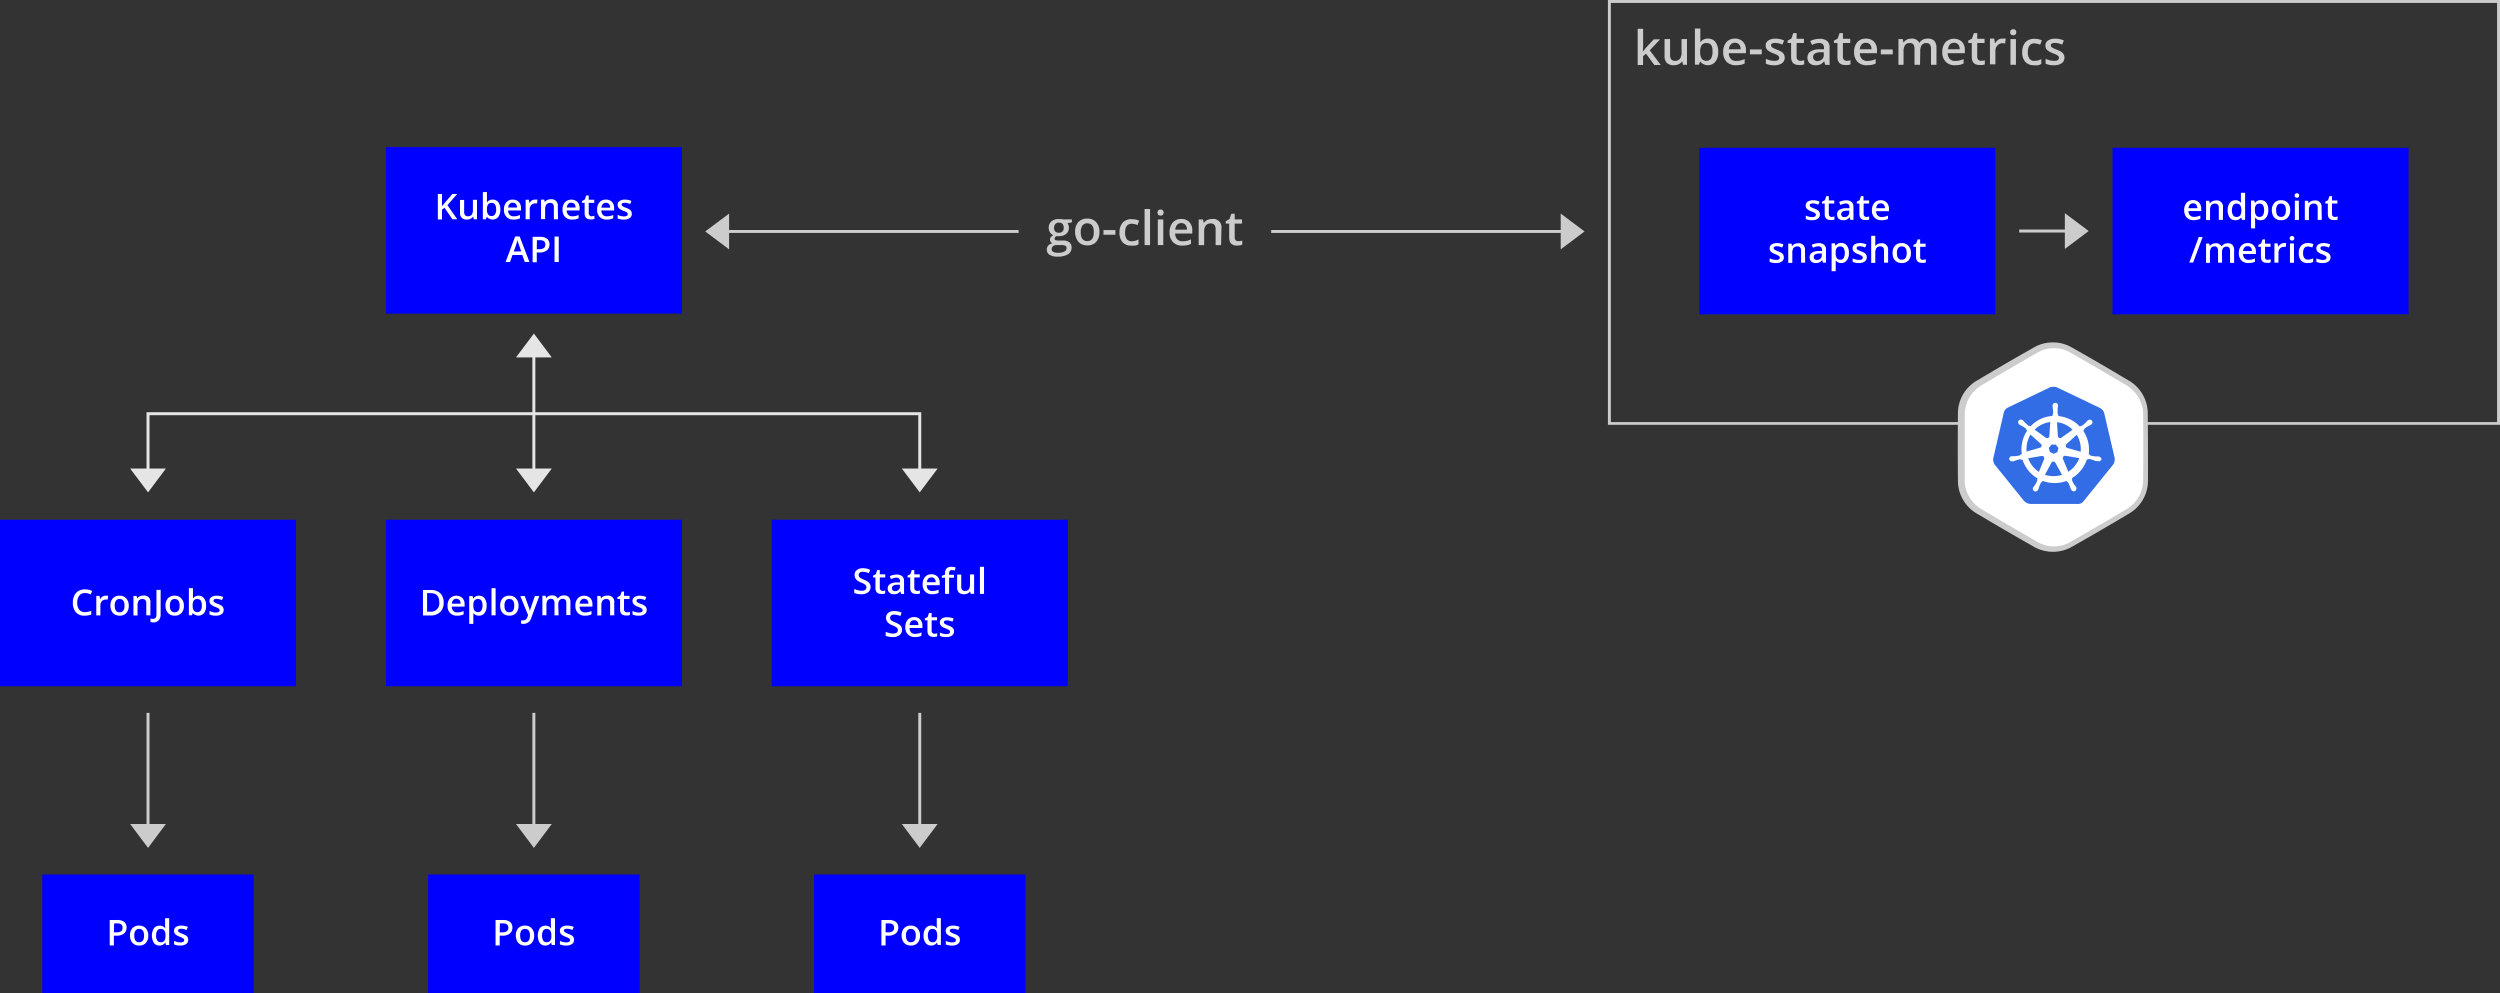 <svg width="512" height="203.46" xmlns="http://www.w3.org/2000/svg">

 <rect width="100%" height="100%" fill="#333333" stroke="none"/>

 <g>
  <title>Layer 1</title>
  <path id="svg_2" fill="#cccccc" d="m511.4,0.6l0,85.84l-181.5,0l0,-85.84l181.5,0m0.6,-0.6l-182.7,0l0,87l182.7,0l0,-87z" class="b"/>
  <path id="svg_3" fill="#cccccc" d="m336.48,10.54l0.63,-0.79l1.59,-1.7l1.29,0l-2.12,2.26l2.25,3l-1.32,0l-1.69,-2.31l-0.61,0.5l0,1.81l-1.1,0l0,-7.41l1.11,0l0,3.61l-0.06,1l0.03,0.03z" class="b"/>
  <path id="svg_4" fill="#cccccc" d="m344.68,13.27l-0.16,-0.69l-0.05,0a1.64,1.64 0 0 1 -0.67,0.57a2.17,2.17 0 0 1 -1,0.21a2,2 0 0 1 -1.43,-0.47a2,2 0 0 1 -0.47,-1.45l0,-3.44l1.13,0l0,3.25a1.41,1.41 0 0 0 0.25,0.91a0.93,0.93 0 0 0 0.77,0.3a1.25,1.25 0 0 0 1,-0.42a2.32,2.32 0 0 0 0.33,-1.41l0,-2.63l1.12,0l0,5.27l-0.82,0z" class="b"/>
  <path id="svg_5" fill="#cccccc" d="m349.8,7.91a1.85,1.85 0 0 1 1.54,0.71a3.29,3.29 0 0 1 0.55,2a3.22,3.22 0 0 1 -0.56,2a2,2 0 0 1 -3.1,0l-0.07,0l-0.21,0.63l-0.83,0l0,-7.41l1.11,0l0,1.76c0,0.13 0,0.33 0,0.58s0,0.42 0,0.49l0,0a1.79,1.79 0 0 1 1.57,-0.76zm-0.29,0.91a1.15,1.15 0 0 0 -1,0.4a2.32,2.32 0 0 0 -0.31,1.33l0,0.08a2.4,2.4 0 0 0 0.31,1.39a1.14,1.14 0 0 0 1,0.43a1,1 0 0 0 0.9,-0.47a2.47,2.47 0 0 0 0.31,-1.36q0.08,-1.8 -1.17,-1.8l-0.04,0z" class="b"/>
  <path id="svg_6" fill="#cccccc" d="m355.52,13.36a2.6,2.6 0 0 1 -1.92,-0.71a2.74,2.74 0 0 1 -0.69,-2a3,3 0 0 1 0.64,-2a2.24,2.24 0 0 1 1.77,-0.74a2.2,2.2 0 0 1 1.65,0.63a2.42,2.42 0 0 1 0.6,1.74l0,0.61l-3.51,0a1.77,1.77 0 0 0 0.42,1.18a1.45,1.45 0 0 0 1.1,0.41a3.85,3.85 0 0 0 0.86,-0.09a5.21,5.21 0 0 0 0.87,-0.29l0,0.9a2.91,2.91 0 0 1 -0.83,0.28a5.47,5.47 0 0 1 -0.96,0.08zm-0.2,-4.6a1.11,1.11 0 0 0 -0.85,0.33a1.6,1.6 0 0 0 -0.39,1l2.39,0a1.43,1.43 0 0 0 -0.31,-1a1.09,1.09 0 0 0 -0.84,-0.33z" class="b"/>
  <path id="svg_7" fill="#cccccc" d="m358.38,11.13l0,-1l2.42,0l0,1l-2.42,0z" class="b"/>
  <path id="svg_8" fill="#cccccc" d="m365.51,11.77a1.38,1.38 0 0 1 -0.56,1.18a2.73,2.73 0 0 1 -1.61,0.41a3.72,3.72 0 0 1 -1.69,-0.32l0,-1a4.27,4.27 0 0 0 1.73,0.43c0.69,0 1,-0.21 1,-0.63a0.52,0.52 0 0 0 -0.11,-0.33a1.43,1.43 0 0 0 -0.38,-0.28a7.25,7.25 0 0 0 -0.73,-0.32a3.64,3.64 0 0 1 -1.23,-0.7a1.34,1.34 0 0 1 -0.32,-0.92a1.19,1.19 0 0 1 0.55,-1a2.55,2.55 0 0 1 1.48,-0.37a4,4 0 0 1 1.75,0.38l-0.36,0.84a3.74,3.74 0 0 0 -1.43,-0.35c-0.59,0 -0.88,0.16 -0.88,0.5a0.51,0.51 0 0 0 0.23,0.42a5.35,5.35 0 0 0 1,0.47a4.67,4.67 0 0 1 0.95,0.46a1.42,1.42 0 0 1 0.44,0.48a1.49,1.49 0 0 1 0.17,0.65z" class="b"/>
  <path id="svg_9" fill="#cccccc" d="m368.68,12.46a2.65,2.65 0 0 0 0.82,-0.13l0,0.84a2.14,2.14 0 0 1 -0.48,0.14a4.07,4.07 0 0 1 -0.61,0c-1.06,0 -1.59,-0.56 -1.59,-1.67l0,-2.84l-0.71,0l0,-0.49l0.77,-0.41l0.38,-1.12l0.69,0l0,1.17l1.5,0l0,0.85l-1.5,0l0,2.82a0.78,0.78 0 0 0 0.2,0.6a0.76,0.76 0 0 0 0.53,0.24z" class="b"/>
  <path id="svg_10" fill="#cccccc" d="m373.8,13.27l-0.22,-0.74l0,0a2.18,2.18 0 0 1 -0.77,0.66a2.48,2.48 0 0 1 -1,0.17a1.68,1.68 0 0 1 -1.21,-0.42a1.56,1.56 0 0 1 -0.43,-1.18a1.41,1.41 0 0 1 0.63,-1.22a3.42,3.42 0 0 1 1.84,-0.45l0.91,0l0,-0.28a1.07,1.07 0 0 0 -0.23,-0.75a1,1 0 0 0 -0.73,-0.25a2.88,2.88 0 0 0 -0.78,0.11a5.56,5.56 0 0 0 -0.71,0.29l-0.36,-0.8a3.43,3.43 0 0 1 0.93,-0.34a4.2,4.2 0 0 1 1,-0.12a2.3,2.3 0 0 1 1.52,0.44a1.71,1.71 0 0 1 0.51,1.37l0,3.55l-0.9,-0.04zm-1.66,-0.76a1.36,1.36 0 0 0 1,-0.35a1.2,1.2 0 0 0 0.37,-1l0,-0.46l-0.67,0a2.28,2.28 0 0 0 -1.15,0.27a0.79,0.79 0 0 0 -0.36,0.72a0.7,0.7 0 0 0 0.21,0.54a0.9,0.9 0 0 0 0.64,0.31l-0.04,-0.03z" class="b"/>
  <path id="svg_11" fill="#cccccc" d="m378.16,12.46a2.6,2.6 0 0 0 0.82,-0.13l0,0.84a2,2 0 0 1 -0.48,0.14a3.94,3.94 0 0 1 -0.6,0c-1.06,0 -1.59,-0.56 -1.59,-1.67l0,-2.84l-0.72,0l0,-0.49l0.77,-0.41l0.38,-1.12l0.69,0l0,1.17l1.5,0l0,0.85l-1.5,0l0,2.82a0.82,0.82 0 0 0 0.2,0.6a0.78,0.78 0 0 0 0.53,0.24z" class="b"/>
  <path id="svg_12" fill="#cccccc" d="m382.33,13.36a2.57,2.57 0 0 1 -1.92,-0.71a2.74,2.74 0 0 1 -0.69,-2a3,3 0 0 1 0.64,-2a2.24,2.24 0 0 1 1.77,-0.74a2.16,2.16 0 0 1 1.67,0.63a2.42,2.42 0 0 1 0.61,1.74l0,0.61l-3.51,0a1.72,1.72 0 0 0 0.41,1.18a1.46,1.46 0 0 0 1.1,0.41a4,4 0 0 0 0.87,-0.09a4.84,4.84 0 0 0 0.86,-0.29l0,0.9a2.85,2.85 0 0 1 -0.82,0.28a5.47,5.47 0 0 1 -0.99,0.08zm-0.2,-4.6a1.15,1.15 0 0 0 -0.86,0.33a1.66,1.66 0 0 0 -0.38,1l2.39,0a1.43,1.43 0 0 0 -0.32,-1a1.07,1.07 0 0 0 -0.83,-0.33z" class="b"/>
  <path id="svg_13" fill="#cccccc" d="m385.19,11.13l0,-1l2.44,0l0,1l-2.44,0z" class="b"/>
  <path id="svg_14" fill="#cccccc" d="m393.22,13.27l-1.13,0l0,-3.25a1.49,1.49 0 0 0 -0.22,-0.9a0.87,0.87 0 0 0 -0.72,-0.3a1.09,1.09 0 0 0 -1,0.42a2.49,2.49 0 0 0 -0.3,1.4l0,2.63l-1.05,0l0,-5.27l0.88,0l0.15,0.69l0.06,0a1.5,1.5 0 0 1 0.64,-0.58a2.09,2.09 0 0 1 0.91,-0.2a1.6,1.6 0 0 1 1.61,0.83l0.08,0a1.53,1.53 0 0 1 0.65,-0.61a2.07,2.07 0 0 1 1,-0.22a1.81,1.81 0 0 1 1.38,0.47a2.17,2.17 0 0 1 0.43,1.46l0,3.43l-1.12,0l0,-3.25a1.49,1.49 0 0 0 -0.23,-0.9a0.85,0.85 0 0 0 -0.72,-0.3a1.11,1.11 0 0 0 -0.95,0.41a2.11,2.11 0 0 0 -0.3,1.25l-0.05,2.79z" class="b"/>
  <path id="svg_15" fill="#cccccc" d="m400.4,13.36a2.57,2.57 0 0 1 -1.92,-0.71a2.71,2.71 0 0 1 -0.7,-2a3,3 0 0 1 0.65,-2a2.47,2.47 0 0 1 3.37,-0.11a2.42,2.42 0 0 1 0.6,1.74l0,0.61l-3.51,0a1.77,1.77 0 0 0 0.42,1.18a1.45,1.45 0 0 0 1.1,0.41a4,4 0 0 0 0.87,-0.09a5.44,5.44 0 0 0 0.86,-0.29l0,0.9a2.91,2.91 0 0 1 -0.83,0.28a5.44,5.44 0 0 1 -0.91,0.08zm-0.21,-4.6a1.13,1.13 0 0 0 -0.85,0.33a1.66,1.66 0 0 0 -0.39,1l2.39,0a1.43,1.43 0 0 0 -0.31,-1a1.08,1.08 0 0 0 -0.84,-0.33z" class="b"/>
  <path id="svg_16" fill="#cccccc" d="m405.67,12.46a2.6,2.6 0 0 0 0.82,-0.13l0,0.84a2,2 0 0 1 -0.48,0.14a3.94,3.94 0 0 1 -0.6,0c-1.06,0 -1.59,-0.56 -1.59,-1.67l0,-2.84l-0.72,0l0,-0.49l0.77,-0.41l0.38,-1.12l0.69,0l0,1.17l1.5,0l0,0.85l-1.5,0l0,2.82a0.82,0.82 0 0 0 0.2,0.6a0.78,0.78 0 0 0 0.53,0.24z" class="b"/>
  <path id="svg_17" fill="#cccccc" d="m410.21,7.91a2.83,2.83 0 0 1 0.56,0l-0.11,1a2.07,2.07 0 0 0 -0.5,-0.06a1.42,1.42 0 0 0 -1.08,0.44a1.57,1.57 0 0 0 -0.42,1.14l0,2.75l-1.12,0l0,-5.27l0.88,0l0.14,0.93l0.06,0a2.11,2.11 0 0 1 0.68,-0.74a1.62,1.62 0 0 1 0.91,-0.19z" class="b"/>
  <path id="svg_18" fill="#cccccc" d="m411.68,6.61a0.61,0.61 0 0 1 0.16,-0.46a0.64,0.64 0 0 1 0.47,-0.16a0.56,0.56 0 0 1 0.62,0.62a0.61,0.61 0 0 1 -0.16,0.45a0.61,0.61 0 0 1 -0.46,0.16a0.64,0.64 0 0 1 -0.47,-0.16a0.61,0.61 0 0 1 -0.16,-0.45zm1.18,6.66l-1.12,0l0,-5.27l1.12,0l0,5.27z" class="b"/>
  <path id="svg_19" fill="#cccccc" d="m416.58,13.36a2.28,2.28 0 0 1 -1.81,-0.7a2.87,2.87 0 0 1 -0.62,-2a2.91,2.91 0 0 1 0.65,-2a2.4,2.4 0 0 1 1.87,-0.71a3.44,3.44 0 0 1 1.5,0.31l-0.34,0.9a3.25,3.25 0 0 0 -1.17,-0.28c-0.91,0 -1.36,0.61 -1.36,1.81a2.14,2.14 0 0 0 0.34,1.33a1.16,1.16 0 0 0 1,0.45a2.87,2.87 0 0 0 1.42,-0.37l0,1a2.53,2.53 0 0 1 -0.64,0.26a4,4 0 0 1 -0.84,0z" class="b"/>
  <path id="svg_20" fill="#cccccc" d="m422.8,11.77a1.38,1.38 0 0 1 -0.56,1.18a2.73,2.73 0 0 1 -1.61,0.41a3.72,3.72 0 0 1 -1.69,-0.32l0,-1a4.27,4.27 0 0 0 1.73,0.43c0.69,0 1,-0.21 1,-0.63a0.52,0.52 0 0 0 -0.11,-0.33a1.43,1.43 0 0 0 -0.38,-0.28a7.25,7.25 0 0 0 -0.73,-0.32a3.64,3.64 0 0 1 -1.23,-0.7a1.34,1.34 0 0 1 -0.32,-0.92a1.19,1.19 0 0 1 0.55,-1a2.55,2.55 0 0 1 1.48,-0.37a4,4 0 0 1 1.75,0.38l-0.36,0.84a3.78,3.78 0 0 0 -1.43,-0.35c-0.59,0 -0.88,0.16 -0.88,0.5a0.51,0.51 0 0 0 0.23,0.42a5.35,5.35 0 0 0 1,0.47a4.67,4.67 0 0 1 0.95,0.46a1.42,1.42 0 0 1 0.44,0.48a1.49,1.49 0 0 1 0.17,0.65z" class="b"/>
  <polygon id="svg_21" fill="#cccccc" points="427.77 47.32 422.88 43.65 422.88 47.01 413.53 47.01 413.53 47.62 422.88 47.62 422.88 50.98 427.77 47.32" class="b"/>
  <rect id="svg_22" fill="#0000ff" height="34.1" width="60.63" y="30.27" x="348.02" class="c"/>
  <path id="svg_23" fill="#fff" d="m372.71,43.91a1,1 0 0 1 -0.42,0.88a2,2 0 0 1 -1.2,0.31a2.85,2.85 0 0 1 -1.27,-0.24l0,-0.72a3.13,3.13 0 0 0 1.29,0.32c0.52,0 0.78,-0.15 0.78,-0.47a0.37,0.37 0 0 0 -0.09,-0.25a1,1 0 0 0 -0.28,-0.2a4.38,4.38 0 0 0 -0.55,-0.25a2.55,2.55 0 0 1 -0.92,-0.52a1,1 0 0 1 -0.24,-0.69a0.91,0.91 0 0 1 0.41,-0.79a2,2 0 0 1 1.11,-0.28a3.14,3.14 0 0 1 1.32,0.29l-0.27,0.63a2.92,2.92 0 0 0 -1.08,-0.27c-0.44,0 -0.66,0.13 -0.66,0.38a0.4,0.4 0 0 0 0.17,0.32a4.45,4.45 0 0 0 0.76,0.35a3.58,3.58 0 0 1 0.71,0.35a1,1 0 0 1 0.32,0.36a0.94,0.94 0 0 1 0.11,0.49z" class="a"/>
  <path id="svg_24" fill="#fff" d="m375.09,44.43a2.16,2.16 0 0 0 0.61,-0.1l0,0.63a1.31,1.31 0 0 1 -0.36,0.1a2.15,2.15 0 0 1 -0.45,0c-0.8,0 -1.19,-0.41 -1.19,-1.25l0,-2.13l-0.54,0l0,-0.37l0.58,-0.31l0.28,-0.83l0.52,0l0,0.88l1.12,0l0,0.63l-1.12,0l0,2.11a0.6,0.6 0 0 0 0.15,0.45a0.54,0.54 0 0 0 0.4,0.19z" class="a"/>
  <path id="svg_25" fill="#fff" d="m378.96,45.03l-0.17,-0.55l0,0a1.56,1.56 0 0 1 -0.57,0.49a1.75,1.75 0 0 1 -0.74,0.13a1.26,1.26 0 0 1 -0.91,-0.31a1.18,1.18 0 0 1 -0.33,-0.89a1,1 0 0 1 0.46,-0.92a2.58,2.58 0 0 1 1.38,-0.34l0.68,0l0,-0.21a0.81,0.81 0 0 0 -0.18,-0.57a0.74,0.74 0 0 0 -0.55,-0.18a1.9,1.9 0 0 0 -0.58,0.09a4.87,4.87 0 0 0 -0.53,0.21l-0.27,-0.6a2.9,2.9 0 0 1 0.7,-0.26a3.08,3.08 0 0 1 0.72,-0.09a1.72,1.72 0 0 1 1.14,0.33a1.31,1.31 0 0 1 0.38,1l0,2.66l-0.63,0.01zm-1.25,-0.57a1,1 0 0 0 0.73,-0.25a0.91,0.91 0 0 0 0.28,-0.72l0,-0.34l-0.5,0a1.69,1.69 0 0 0 -0.87,0.2a0.61,0.61 0 0 0 -0.27,0.54a0.57,0.57 0 0 0 0.16,0.41a0.69,0.69 0 0 0 0.47,0.16z" class="a"/>
  <path id="svg_26" fill="#fff" d="m382.2,44.43a2.11,2.11 0 0 0 0.61,-0.1l0,0.63a1.34,1.34 0 0 1 -0.35,0.1a2.32,2.32 0 0 1 -0.46,0c-0.79,0 -1.19,-0.41 -1.19,-1.25l0,-2.13l-0.54,0l0,-0.37l0.58,-0.31l0.28,-0.83l0.52,0l0,0.88l1.15,0l0,0.63l-1.13,0l0,2.11a0.6,0.6 0 0 0 0.15,0.45a0.55,0.55 0 0 0 0.38,0.19z" class="a"/>
  <path id="svg_27" fill="#fff" d="m385.33,45.1a1.92,1.92 0 0 1 -1.44,-0.53a2,2 0 0 1 -0.52,-1.48a2.23,2.23 0 0 1 0.48,-1.52a1.66,1.66 0 0 1 1.32,-0.56a1.63,1.63 0 0 1 1.24,0.48a1.82,1.82 0 0 1 0.45,1.3l0,0.46l-2.63,0a1.3,1.3 0 0 0 0.31,0.88a1.08,1.08 0 0 0 0.83,0.31a3,3 0 0 0 1.29,-0.29l0,0.69a2.8,2.8 0 0 1 -0.62,0.2a3.84,3.84 0 0 1 -0.71,0.06zm-0.16,-3.45a0.84,0.84 0 0 0 -0.64,0.25a1.22,1.22 0 0 0 -0.28,0.74l1.79,0a1.15,1.15 0 0 0 -0.24,-0.74a0.79,0.79 0 0 0 -0.63,-0.25z" class="a"/>
  <path id="svg_28" fill="#fff" d="m365.33,52.68a1,1 0 0 1 -0.42,0.88a2,2 0 0 1 -1.21,0.31a2.85,2.85 0 0 1 -1.27,-0.24l0,-0.72a3.21,3.21 0 0 0 1.3,0.32c0.51,0 0.77,-0.15 0.77,-0.47a0.41,0.41 0 0 0 -0.08,-0.25a1.3,1.3 0 0 0 -0.29,-0.2a4.87,4.87 0 0 0 -0.54,-0.25a2.46,2.46 0 0 1 -0.92,-0.52a1,1 0 0 1 -0.25,-0.69a0.91,0.91 0 0 1 0.41,-0.79a2,2 0 0 1 1.12,-0.28a3.09,3.09 0 0 1 1.31,0.29l-0.27,0.63a2.88,2.88 0 0 0 -1.07,-0.27c-0.45,0 -0.67,0.13 -0.67,0.38a0.38,0.38 0 0 0 0.18,0.32a3.89,3.89 0 0 0 0.75,0.35a3.38,3.38 0 0 1 0.71,0.34a1,1 0 0 1 0.44,0.86z" class="a"/>
  <path id="svg_29" fill="#fff" d="m369.7,53.8l-0.84,0l0,-2.43a1.08,1.08 0 0 0 -0.18,-0.68a0.71,0.71 0 0 0 -0.59,-0.22a0.91,0.91 0 0 0 -0.77,0.31a1.7,1.7 0 0 0 -0.25,1.06l0,2l-0.84,0l0,-3.95l0.66,0l0.12,0.52l0,0a1.14,1.14 0 0 1 0.51,-0.43a1.58,1.58 0 0 1 0.72,-0.16a1.27,1.27 0 0 1 1.42,1.45l0.04,2.53z" class="a"/>
  <path id="svg_30" fill="#fff" d="m373.34,53.8l-0.17,-0.55l0,0a1.56,1.56 0 0 1 -0.57,0.49a1.75,1.75 0 0 1 -0.74,0.13a1.26,1.26 0 0 1 -0.91,-0.31a1.18,1.18 0 0 1 -0.33,-0.89a1,1 0 0 1 0.46,-0.92a2.58,2.58 0 0 1 1.38,-0.34l0.68,0l0,-0.21a0.81,0.81 0 0 0 -0.18,-0.57a0.74,0.74 0 0 0 -0.55,-0.18a1.9,1.9 0 0 0 -0.58,0.09a2.66,2.66 0 0 0 -0.53,0.21l-0.27,-0.6a2.54,2.54 0 0 1 0.7,-0.26a3.08,3.08 0 0 1 0.72,-0.09a1.72,1.72 0 0 1 1.14,0.33a1.3,1.3 0 0 1 0.38,1l0,2.66l-0.63,0.01zm-1.25,-0.57a1,1 0 0 0 0.73,-0.25a0.91,0.91 0 0 0 0.28,-0.72l0,-0.34l-0.51,0a1.67,1.67 0 0 0 -0.86,0.2a0.59,0.59 0 0 0 -0.27,0.54a0.57,0.57 0 0 0 0.16,0.41a0.69,0.69 0 0 0 0.47,0.16z" class="a"/>
  <path id="svg_31" fill="#fff" d="m377.11,53.87a1.37,1.37 0 0 1 -1.16,-0.54l0,0c0,0.34 0,0.54 0,0.61l0,1.6l-0.84,0l0,-5.71l0.69,0c0,0.08 0.06,0.25 0.12,0.53l0,0a1.31,1.31 0 0 1 1.18,-0.6a1.37,1.37 0 0 1 1.15,0.54a2.45,2.45 0 0 1 0.41,1.5a2.4,2.4 0 0 1 -0.42,1.51a1.39,1.39 0 0 1 -1.13,0.56zm-0.2,-3.4a0.89,0.89 0 0 0 -0.73,0.29a1.56,1.56 0 0 0 -0.23,0.94l0,0.12a1.9,1.9 0 0 0 0.23,1.05a0.85,0.85 0 0 0 0.74,0.32a0.75,0.75 0 0 0 0.67,-0.36a2.29,2.29 0 0 0 0,-2a0.79,0.79 0 0 0 -0.68,-0.36z" class="a"/>
  <path id="svg_32" fill="#fff" d="m382.32,52.68a1,1 0 0 1 -0.43,0.88a2,2 0 0 1 -1.2,0.31a2.85,2.85 0 0 1 -1.27,-0.24l0,-0.72a3.18,3.18 0 0 0 1.3,0.32c0.51,0 0.77,-0.15 0.77,-0.47a0.41,0.41 0 0 0 -0.08,-0.25a1.3,1.3 0 0 0 -0.29,-0.2a4.87,4.87 0 0 0 -0.54,-0.25a2.46,2.46 0 0 1 -0.92,-0.52a1,1 0 0 1 -0.25,-0.69a0.91,0.91 0 0 1 0.41,-0.79a2,2 0 0 1 1.11,-0.28a3.1,3.1 0 0 1 1.32,0.29l-0.27,0.63a2.88,2.88 0 0 0 -1.07,-0.27c-0.45,0 -0.67,0.13 -0.67,0.38a0.38,0.38 0 0 0 0.18,0.32a3.89,3.89 0 0 0 0.75,0.35a3.38,3.38 0 0 1 0.71,0.34a1,1 0 0 1 0.44,0.86z" class="a"/>
  <path id="svg_33" fill="#fff" d="m386.69,53.8l-0.84,0l0,-2.43a1.08,1.08 0 0 0 -0.18,-0.68a0.71,0.71 0 0 0 -0.59,-0.22a0.91,0.91 0 0 0 -0.77,0.31a1.74,1.74 0 0 0 -0.25,1.06l0,2l-0.84,0l0,-5.55l0.84,0l0,1.41a6.13,6.13 0 0 1 0,0.72l0,0a1.14,1.14 0 0 1 0.48,-0.44a1.58,1.58 0 0 1 0.71,-0.16a1.27,1.27 0 0 1 1.43,1.45l0.01,2.53z" class="a"/>
  <path id="svg_34" fill="#fff" d="m391.36,51.82a2.15,2.15 0 0 1 -0.49,1.51a1.82,1.82 0 0 1 -1.39,0.54a1.85,1.85 0 0 1 -1,-0.25a1.62,1.62 0 0 1 -0.66,-0.71a2.53,2.53 0 0 1 -0.22,-1.09a2.14,2.14 0 0 1 0.49,-1.5a1.79,1.79 0 0 1 1.39,-0.54a1.75,1.75 0 0 1 1.35,0.55a2.16,2.16 0 0 1 0.53,1.49zm-2.87,0c0,0.91 0.34,1.37 1,1.37s1,-0.46 1,-1.37s-0.34,-1.35 -1,-1.35a0.85,0.85 0 0 0 -0.76,0.35a1.76,1.76 0 0 0 -0.24,1z" class="a"/>
  <path id="svg_35" fill="#fff" d="m393.8,53.2a2.22,2.22 0 0 0 0.61,-0.1l0,0.63a1.79,1.79 0 0 1 -0.36,0.1a2.28,2.28 0 0 1 -0.45,0c-0.8,0 -1.2,-0.42 -1.2,-1.25l0,-2.04l-0.53,0l0,-0.37l0.57,-0.31l0.29,-0.83l0.52,0l0,0.87l1.12,0l0,0.64l-1.12,0l0,2.11a0.6,0.6 0 0 0 0.15,0.45a0.54,0.54 0 0 0 0.4,0.1z" class="a"/>
  <rect id="svg_36" fill="#0000ff" height="34.1" width="60.63" y="30.27" x="432.64" class="c"/>
  <path id="svg_37" fill="#fff" d="m449.29,45.1a2,2 0 0 1 -1.44,-0.53a2.07,2.07 0 0 1 -0.52,-1.48a2.19,2.19 0 0 1 0.47,-1.55a1.66,1.66 0 0 1 1.32,-0.56a1.6,1.6 0 0 1 1.23,0.48a1.78,1.78 0 0 1 0.46,1.3l0,0.46l-2.61,0a1.25,1.25 0 0 0 0.31,0.88a1.06,1.06 0 0 0 0.82,0.31a2.64,2.64 0 0 0 0.65,-0.07a2.77,2.77 0 0 0 0.65,-0.22l0,0.69a2.8,2.8 0 0 1 -0.62,0.2a3.88,3.88 0 0 1 -0.72,0.09zm-0.15,-3.45a0.83,0.83 0 0 0 -0.64,0.25a1.22,1.22 0 0 0 -0.29,0.74l1.79,0a1.09,1.09 0 0 0 -0.23,-0.74a0.79,0.79 0 0 0 -0.63,-0.25z" class="a"/>
  <path id="svg_38" fill="#fff" d="m455.25,45.03l-0.84,0l0,-2.42a1.09,1.09 0 0 0 -0.18,-0.69a0.73,0.73 0 0 0 -0.59,-0.22a0.91,0.91 0 0 0 -0.77,0.31a1.7,1.7 0 0 0 -0.25,1.06l0,2l-0.82,0l0,-3.94l0.66,0l0.11,0.51l0.05,0a1.17,1.17 0 0 1 0.5,-0.43a1.77,1.77 0 0 1 0.73,-0.16a1.27,1.27 0 0 1 1.42,1.45l-0.02,2.53z" class="a"/>
  <path id="svg_39" fill="#fff" d="m457.8,45.1a1.35,1.35 0 0 1 -1.15,-0.53a2.39,2.39 0 0 1 -0.42,-1.5a2.45,2.45 0 0 1 0.42,-1.52a1.39,1.39 0 0 1 1.16,-0.54a1.38,1.38 0 0 1 1.19,0.58l0,0a5.08,5.08 0 0 1 -0.06,-0.67l0,-1.44l0.86,0l0,5.55l-0.65,0l-0.15,-0.52l0,0a1.32,1.32 0 0 1 -1.2,0.59zm0.22,-0.67a0.91,0.91 0 0 0 0.76,-0.3a1.52,1.52 0 0 0 0.24,-0.94l0,-0.12a1.8,1.8 0 0 0 -0.24,-1.06a0.9,0.9 0 0 0 -0.76,-0.31a0.76,0.76 0 0 0 -0.68,0.36a1.83,1.83 0 0 0 -0.24,1a1.74,1.74 0 0 0 0.23,1a0.78,0.78 0 0 0 0.64,0.37l0.05,0z" class="a"/>
  <path id="svg_40" fill="#fff" d="m462.97,45.1a1.38,1.38 0 0 1 -1.17,-0.56l0,0c0,0.34 0.05,0.54 0.05,0.61l0,1.62l-0.84,0l0,-5.7l0.68,0c0,0.07 0.06,0.25 0.12,0.52l0,0a1.32,1.32 0 0 1 1.18,-0.6a1.37,1.37 0 0 1 1.15,0.54a2.45,2.45 0 0 1 0.41,1.5a2.4,2.4 0 0 1 -0.42,1.51a1.38,1.38 0 0 1 -1.16,0.56zm-0.2,-3.4a0.89,0.89 0 0 0 -0.73,0.29a1.56,1.56 0 0 0 -0.23,0.94l0,0.12a1.9,1.9 0 0 0 0.23,1.05a0.86,0.86 0 0 0 0.75,0.32a0.76,0.76 0 0 0 0.67,-0.36a1.93,1.93 0 0 0 0.23,-1a1.83,1.83 0 0 0 -0.23,-1a0.79,0.79 0 0 0 -0.66,-0.36l-0.03,0z" class="a"/>
  <path id="svg_41" fill="#fff" d="m469.03,43.05a2.15,2.15 0 0 1 -0.5,1.51a1.78,1.78 0 0 1 -1.38,0.54a1.86,1.86 0 0 1 -1,-0.25a1.6,1.6 0 0 1 -0.65,-0.71a2.53,2.53 0 0 1 -0.23,-1.09a2.14,2.14 0 0 1 0.53,-1.51a1.79,1.79 0 0 1 1.39,-0.54a1.76,1.76 0 0 1 1.36,0.56a2.12,2.12 0 0 1 0.48,1.49zm-2.88,0c0,0.91 0.34,1.37 1,1.37s1,-0.46 1,-1.37s-0.33,-1.35 -1,-1.35a0.87,0.87 0 0 0 -0.77,0.35a1.76,1.76 0 0 0 -0.23,1z" class="a"/>
  <path id="svg_42" fill="#fff" d="m469.94,40.04a0.47,0.47 0 1 1 0.94,0a0.49,0.49 0 0 1 -0.12,0.34a0.57,0.57 0 0 1 -0.7,0a0.49,0.49 0 0 1 -0.12,-0.34zm0.89,5l-0.84,0l0,-3.94l0.81,0l0.03,3.94z" class="a"/>
  <path id="svg_43" fill="#fff" d="m475.5,45.03l-0.84,0l0,-2.42a1,1 0 0 0 -0.19,-0.69a0.69,0.69 0 0 0 -0.58,-0.22a0.94,0.94 0 0 0 -0.78,0.31a1.78,1.78 0 0 0 -0.24,1.06l0,2l-0.84,0l0,-3.94l0.65,0l0.12,0.51l0,0a1.2,1.2 0 0 1 0.51,-0.43a1.74,1.74 0 0 1 0.73,-0.16a1.27,1.27 0 0 1 1.42,1.45l0.04,2.53z" class="a"/>
  <path id="svg_44" fill="#fff" d="m478.14,44.43a2.16,2.16 0 0 0 0.61,-0.1l0,0.63a1.31,1.31 0 0 1 -0.36,0.1a2.22,2.22 0 0 1 -0.45,0c-0.8,0 -1.2,-0.41 -1.2,-1.25l0,-2.13l-0.53,0l0,-0.37l0.57,-0.31l0.29,-0.83l0.52,0l0,0.88l1.12,0l0,0.63l-1.12,0l0,2.11a0.6,0.6 0 0 0 0.15,0.45a0.54,0.54 0 0 0 0.4,0.19z" class="a"/>
  <path id="svg_45" fill="#fff" d="m451.1,48.54l-1.94,5.22l-0.79,0l1.94,-5.22l0.79,0z" class="a"/>
  <path id="svg_46" fill="#fff" d="m455.09,53.8l-0.84,0l0,-2.43a1.15,1.15 0 0 0 -0.17,-0.68a0.65,0.65 0 0 0 -0.54,-0.22a0.81,0.81 0 0 0 -0.71,0.31a1.91,1.91 0 0 0 -0.23,1.06l0,2l-0.8,0l0,-3.95l0.66,0l0.12,0.52l0,0a1.06,1.06 0 0 1 0.48,-0.43a1.39,1.39 0 0 1 0.68,-0.16a1.21,1.21 0 0 1 1.21,0.62l0.06,0a1.19,1.19 0 0 1 0.49,-0.45a1.54,1.54 0 0 1 0.73,-0.17a1.33,1.33 0 0 1 1,0.36a1.61,1.61 0 0 1 0.32,1.09l0,2.57l-0.84,0l0,-2.43a1.15,1.15 0 0 0 -0.17,-0.68a0.65,0.65 0 0 0 -0.54,-0.22a0.82,0.82 0 0 0 -0.71,0.3a1.53,1.53 0 0 0 -0.23,0.94l0.03,2.05z" class="a"/>
  <path id="svg_47" fill="#fff" d="m460.47,53.87a2,2 0 0 1 -1.44,-0.53a2.08,2.08 0 0 1 -0.52,-1.48a2.19,2.19 0 0 1 0.49,-1.52a1.66,1.66 0 0 1 1.32,-0.56a1.6,1.6 0 0 1 1.23,0.48a1.77,1.77 0 0 1 0.46,1.3l0,0.46l-2.63,0a1.27,1.27 0 0 0 0.31,0.88a1.06,1.06 0 0 0 0.82,0.31a2.64,2.64 0 0 0 0.65,-0.07a2.77,2.77 0 0 0 0.65,-0.22l0,0.69a2.8,2.8 0 0 1 -0.62,0.2a3.88,3.88 0 0 1 -0.72,0.06zm-0.15,-3.45a0.83,0.83 0 0 0 -0.64,0.25a1.22,1.22 0 0 0 -0.29,0.74l1.79,0a1.07,1.07 0 0 0 -0.23,-0.74a0.79,0.79 0 0 0 -0.63,-0.25z" class="a"/>
  <path id="svg_48" fill="#fff" d="m464.43,53.2a2.16,2.16 0 0 0 0.61,-0.1l0,0.63a1.88,1.88 0 0 1 -0.35,0.1a2.32,2.32 0 0 1 -0.46,0c-0.79,0 -1.19,-0.42 -1.19,-1.25l0,-2.04l-0.54,0l0,-0.37l0.58,-0.31l0.28,-0.83l0.52,0l0,0.87l1.13,0l0,0.64l-1.13,0l0,2.11a0.6,0.6 0 0 0 0.15,0.45a0.55,0.55 0 0 0 0.4,0.1z" class="a"/>
  <path id="svg_49" fill="#fff" d="m467.8,49.78a2.27,2.27 0 0 1 0.41,0l-0.08,0.78a1.5,1.5 0 0 0 -0.37,0a1.08,1.08 0 0 0 -0.82,0.33a1.22,1.22 0 0 0 -0.31,0.85l0,2.06l-0.83,0l0,-3.95l0.66,0l0.11,0.7l0,0a1.55,1.55 0 0 1 0.52,-0.56a1.19,1.19 0 0 1 0.71,-0.21z" class="a"/>
  <path id="svg_50" fill="#fff" d="m468.93,48.81a0.45,0.45 0 0 1 0.13,-0.35a0.48,0.48 0 0 1 0.35,-0.12a0.45,0.45 0 0 1 0.34,0.12a0.48,0.48 0 0 1 0.13,0.35a0.49,0.49 0 0 1 -0.13,0.34a0.45,0.45 0 0 1 -0.34,0.12a0.48,0.48 0 0 1 -0.35,-0.12a0.45,0.45 0 0 1 -0.13,-0.34zm0.89,5l-0.84,0l0,-3.95l0.82,0l0.02,3.95z" class="a"/>
  <path id="svg_51" fill="#fff" d="m472.61,53.87a1.73,1.73 0 0 1 -1.36,-0.52a2.19,2.19 0 0 1 -0.46,-1.5a2.23,2.23 0 0 1 0.48,-1.53a1.82,1.82 0 0 1 1.41,-0.54a2.52,2.52 0 0 1 1.12,0.24l-0.25,0.67a2.5,2.5 0 0 0 -0.88,-0.21c-0.68,0 -1,0.46 -1,1.36a1.62,1.62 0 0 0 0.25,1a0.89,0.89 0 0 0 0.75,0.33a2.17,2.17 0 0 0 1.06,-0.27l0,0.73a2,2 0 0 1 -0.48,0.19a3.53,3.53 0 0 1 -0.64,0.05z" class="a"/>
  <path id="svg_52" fill="#fff" d="m477.29,52.68a1,1 0 0 1 -0.42,0.88a2,2 0 0 1 -1.21,0.31a2.83,2.83 0 0 1 -1.26,-0.24l0,-0.72a3.13,3.13 0 0 0 1.29,0.32c0.52,0 0.78,-0.15 0.78,-0.47a0.37,0.37 0 0 0 -0.09,-0.25a1.2,1.2 0 0 0 -0.28,-0.2a4.38,4.38 0 0 0 -0.55,-0.25a2.55,2.55 0 0 1 -0.92,-0.52a1,1 0 0 1 -0.24,-0.69a0.91,0.91 0 0 1 0.41,-0.79a2,2 0 0 1 1.11,-0.28a3.17,3.17 0 0 1 1.32,0.29l-0.27,0.63a2.92,2.92 0 0 0 -1.08,-0.27c-0.44,0 -0.66,0.13 -0.66,0.38a0.4,0.4 0 0 0 0.17,0.32a4.45,4.45 0 0 0 0.76,0.35a3.65,3.65 0 0 1 0.71,0.34a1.11,1.11 0 0 1 0.32,0.37a0.94,0.94 0 0 1 0.11,0.49z" class="a"/>
  <path id="svg_53" fill="#cccccc" d="m439.865,84.83a7.81,7.81 0 0 0 -4,-6.95c-3.8,-2.27 -7.61,-4.5 -11.47,-6.67a7.77,7.77 0 0 0 -7.94,0c-3.86,2.17 -7.67,4.4 -11.47,6.67a7.77,7.77 0 0 0 -4,6.95q-0.06,6.75 0,13.48a7.81,7.81 0 0 0 4.09,7q5.58,3.32 11.21,6.52a7.91,7.91 0 0 0 8.31,0q5.64,-3.19 11.21,-6.52a7.82,7.82 0 0 0 4.1,-7q0.02,-6.77 -0.04,-13.48z" class="d"/>
  <path id="svg_54" fill="#ffffff" d="m438.92,98.11a6.92,6.92 0 0 1 -3.52,6.22c-3.71,2.23 -7.45,4.39 -11.19,6.55a6.67,6.67 0 0 1 -7.12,0c-3.74,-2.16 -7.49,-4.32 -11.19,-6.55a6.92,6.92 0 0 1 -3.52,-6.22q0,-6.52 0,-13a7,7 0 0 1 3.59,-6.29c3.68,-2.19 7.39,-4.35 11.1,-6.49a6.74,6.74 0 0 1 7.16,0c3.71,2.14 7.42,4.3 11.1,6.49a7,7 0 0 1 3.59,6.29q0.05,6.43 0,13z" class="a"/>
  <path id="svg_55" fill="#326de6" d="m418.01,91.54a0.45,0.45 0 0 0 -0.06,-0.65l-2.1,-1.88a5.77,5.77 0 0 0 -0.8,3.47l2.73,-0.79a0.32,0.32 0 0 0 0.23,-0.15z" class="e"/>
  <path id="svg_56" fill="#326de6" d="m419.23,89.73a0.48,0.48 0 0 0 0.49,-0.46l0.17,-2.84l-0.57,0.11a5.44,5.44 0 0 0 -2.62,1.45l2.31,1.68a0.6,0.6 0 0 0 0.22,0.06z" class="e"/>
  <polygon id="svg_57" fill="#326de6" points="419.83 92.57 420.6 92.94 421.37 92.57 421.56 91.75 421.02 91.06 420.14 91.06 419.6 91.75 419.83 92.57" class="e"/>
  <path id="svg_58" fill="#326de6" d="m421.54,89.54a0.48,0.48 0 0 0 0.62,0.11l2.31,-1.65a5.45,5.45 0 0 0 -3.19,-1.53l0.17,2.87a0.27,0.27 0 0 0 0.09,0.2z" class="e"/>
  <path id="svg_59" fill="#326de6" d="m418.18,93.37l-2.81,0.48a5.55,5.55 0 0 0 2.19,2.79l1.08,-2.62a0.34,0.34 0 0 0 0,-0.28a0.45,0.45 0 0 0 -0.46,-0.37z" class="e"/>
  <path id="svg_60" fill="#326de6" d="m420.74,94.59a0.45,0.45 0 0 0 -0.57,0.11l-1.37,2.54a5.77,5.77 0 0 0 3,0.14c0.2,-0.06 0.37,-0.09 0.51,-0.12l-1.36,-2.47a1.37,1.37 0 0 0 -0.21,-0.2z" class="e"/>
  <path id="svg_61" fill="#326de6" d="m433.09,93.82l-2.17,-9.3a1.84,1.84 0 0 0 -0.91,-1l-8.67,-4.15a1.54,1.54 0 0 0 -0.71,-0.15a2.8,2.8 0 0 0 -0.71,0.06l-8.68,4.18a1.51,1.51 0 0 0 -0.85,1l-2.16,9.36a1.76,1.76 0 0 0 0.31,1.37l6,7.42a2.1,2.1 0 0 0 1.31,0.6l9.58,0a1.4,1.4 0 0 0 1.31,-0.6l6,-7.42a2,2 0 0 0 0.35,-1.37zm-3.53,0.6a0.22,0.22 0 0 1 -0.14,0s0,0 -0.06,0s-0.09,0 -0.11,0a1,1 0 0 1 -0.32,-0.11a0.44,0.44 0 0 1 -0.17,-0.06l0,0a4.35,4.35 0 0 0 -0.91,-0.25l0,0a0.33,0.33 0 0 0 -0.22,0.08a0,0 0 0 1 0,0l-0.23,0a7.08,7.08 0 0 1 -3.1,3.87l0.09,0.23a0,0 0 0 0 0,0a0.31,0.31 0 0 0 0,0.28a3.53,3.53 0 0 0 0.45,0.83l0,0a0.53,0.53 0 0 1 0.12,0.15a1.18,1.18 0 0 1 0.2,0.28a0.14,0.14 0 0 1 0.05,0.09a0,0 0 0 1 0,0a0.77,0.77 0 0 1 0,0.45a0.47,0.47 0 0 1 -0.25,0.31a0.71,0.71 0 0 1 -0.23,0.06a0.63,0.63 0 0 1 -0.54,-0.34a0,0 0 0 1 0,0s0,-0.06 -0.06,-0.09a0.87,0.87 0 0 1 -0.11,-0.31l-0.06,-0.17l0,0c-0.11,-0.28 -0.23,-0.57 -0.37,-0.85a0.42,0.42 0 0 0 -0.23,-0.17s0,0 0,0l-0.12,-0.2a8.06,8.06 0 0 1 -0.91,0.26a7.25,7.25 0 0 1 -1.53,0.17a6.57,6.57 0 0 1 -2.48,-0.46l-0.11,0.23s0,0 0,0a0.42,0.42 0 0 0 -0.23,0.17a5.27,5.27 0 0 0 -0.37,0.88l-0.06,0.17a2.83,2.83 0 0 1 -0.11,0.31s-0.06,0.06 -0.06,0.09s0,0 0,0a0.65,0.65 0 0 1 -0.55,0.34a0.48,0.48 0 0 1 -0.22,-0.06a0.58,0.58 0 0 1 -0.23,-0.76a0,0 0 0 0 0,0s0,-0.06 0.06,-0.09s0.14,-0.23 0.19,-0.28a0.53,0.53 0 0 0 0.12,-0.15l0,0a4.44,4.44 0 0 0 0.45,-0.83a0.31,0.31 0 0 0 0,-0.28s0,0 0,0l0.11,-0.23a4.67,4.67 0 0 1 -0.77,-0.51a6.86,6.86 0 0 1 -2.33,-3.33l-0.26,0s0,0 0,0a0.32,0.32 0 0 0 -0.23,-0.08l0,0a4.52,4.52 0 0 0 -0.91,0.25l0,0a0.39,0.39 0 0 0 -0.17,0.06l-0.31,0.11c-0.06,0 -0.12,0 -0.12,0s0,0 0,0a0.22,0.22 0 0 1 -0.14,0a0.53,0.53 0 0 1 -0.57,-0.4a0.56,0.56 0 0 1 0.46,-0.65s0,0 0.06,0s0.08,0 0.11,0l0.34,0a0.34,0.34 0 0 1 0.17,0l0,0a5.18,5.18 0 0 0 1,-0.17c0.08,-0.06 0.17,-0.11 0.2,-0.2s0,0 0,0l0.23,-0.05a6.8,6.8 0 0 1 1,-4.67a1,1 0 0 0 0.08,-0.14l-0.17,-0.17l0,0a0.29,0.29 0 0 0 -0.08,-0.26a9.31,9.31 0 0 0 -0.8,-0.54l-0.17,-0.08l-0.31,-0.17s-0.09,-0.06 -0.09,-0.06a0,0 0 0 0 0,0a0.61,0.61 0 0 1 -0.11,-0.79a0.49,0.49 0 0 1 0.43,-0.2a0.67,0.67 0 0 1 0.4,0.14l0,0s0.06,0 0.09,0.05s0.14,0.18 0.23,0.26a0.57,0.57 0 0 1 0.11,0.11a8.81,8.81 0 0 0 0.71,0.66a0.32,0.32 0 0 0 0.17,0.06c0.06,0 0.09,0 0.12,0l0,0l0.17,0.11a6.75,6.75 0 0 1 3.49,-2c0.35,-0.06 0.66,-0.11 1,-0.14l0,-0.23l0,0a0.43,0.43 0 0 0 0.14,-0.23a5,5 0 0 0 -0.06,-1l0,0a0.47,0.47 0 0 0 0,-0.17a1.43,1.43 0 0 1 -0.06,-0.34l0,-0.15a0.56,0.56 0 0 1 0.17,-0.39a0.6,0.6 0 0 1 0.45,-0.17a0.51,0.51 0 0 1 0.49,0.56l0,0.18c0,0.11 0,0.22 -0.06,0.34s0,0.11 0,0.17l0,0a6.37,6.37 0 0 0 0,1a0.33,0.33 0 0 0 0.14,0.23l0,0l0,0.23a7.21,7.21 0 0 1 3.7,1.48c0.23,0.22 0.49,0.45 0.71,0.68l0.23,-0.17a0.17,0.17 0 0 0 0.11,0a0.43,0.43 0 0 0 0.18,-0.06a5.17,5.17 0 0 0 0.71,-0.63s0.08,-0.05 0.11,-0.11a1.79,1.79 0 0 1 0.23,-0.26s0.05,0 0.08,-0.05l0,0a0.67,0.67 0 0 1 0.4,-0.14a0.56,0.56 0 0 1 0.4,0.19a0.56,0.56 0 0 1 -0.12,0.8l0,0l-0.09,0.06c-0.11,0.05 -0.2,0.11 -0.31,0.17l-0.17,0.08a4.68,4.68 0 0 0 -0.8,0.54a0.39,0.39 0 0 0 -0.09,0.26l0,0l-0.17,0.17a7.64,7.64 0 0 1 1,2.33a7.27,7.27 0 0 1 0.11,2.5l0.23,0.06a0,0 0 0 1 0,0a0.36,0.36 0 0 0 0.2,0.2a6.35,6.35 0 0 0 1,0.17l0,0a0.36,0.36 0 0 0 0.17,0a1.38,1.38 0 0 1 0.35,0s0.11,0 0.11,0s0,0 0,0a0.8,0.8 0 0 1 0.57,0.57a0.63,0.63 0 0 1 -0.84,0.37z" class="e"/>
  <path id="svg_62" fill="#326de6" d="m425.32,89.04l-2.13,1.94a0.4,0.4 0 0 0 -0.12,0.2a0.48,0.48 0 0 0 0.34,0.57l2.71,0.76a5.43,5.43 0 0 0 -0.12,-1.79a5.87,5.87 0 0 0 -0.68,-1.68z" class="e"/>
  <path id="svg_63" fill="#326de6" d="m422.73,93.4a0.46,0.46 0 0 0 -0.25,0.56l1.11,2.65a5.34,5.34 0 0 0 1.7,-1.71a4,4 0 0 0 0.54,-1.08l-2.84,-0.48a0.82,0.82 0 0 0 -0.26,0.06z" class="e"/>
  <path id="svg_64" fill="#cccccc" d="m219.52,44.94l0,0.6l-0.9,0.16a1.42,1.42 0 0 1 0.2,0.41a1.44,1.44 0 0 1 0.09,0.51a1.59,1.59 0 0 1 -0.57,1.29a2.34,2.34 0 0 1 -1.54,0.46a2.19,2.19 0 0 1 -0.46,0a0.64,0.64 0 0 0 -0.36,0.53a0.29,0.29 0 0 0 0.17,0.27a1.46,1.46 0 0 0 0.62,0.09l0.92,0a2,2 0 0 1 1.32,0.37a1.31,1.31 0 0 1 0.45,1.07a1.55,1.55 0 0 1 -0.73,1.38a4,4 0 0 1 -2.14,0.48a2.91,2.91 0 0 1 -1.64,-0.38a1.21,1.21 0 0 1 -0.56,-1.08a1.18,1.18 0 0 1 0.3,-0.82a1.7,1.7 0 0 1 0.86,-0.46a0.82,0.82 0 0 1 -0.51,-0.75a0.79,0.79 0 0 1 0.16,-0.5a2.18,2.18 0 0 1 0.5,-0.4a1.51,1.51 0 0 1 -0.66,-0.57a1.72,1.72 0 0 1 -0.26,-0.94a1.65,1.65 0 0 1 0.54,-1.32a2.24,2.24 0 0 1 1.54,-0.47l0.47,0l0.37,0.06l1.82,0.01zm-4.14,6.08a0.62,0.62 0 0 0 0.33,0.56a1.8,1.8 0 0 0 0.92,0.19a2.71,2.71 0 0 0 1.36,-0.26a0.76,0.76 0 0 0 0.44,-0.69a0.53,0.53 0 0 0 -0.24,-0.49a1.94,1.94 0 0 0 -0.91,-0.14l-0.85,0a1.18,1.18 0 0 0 -0.76,0.22a0.75,0.75 0 0 0 -0.29,0.61zm0.49,-4.38a1.07,1.07 0 0 0 0.25,0.77a1,1 0 0 0 0.73,0.26c0.65,0 1,-0.34 1,-1a1.19,1.19 0 0 0 -0.24,-0.8a0.93,0.93 0 0 0 -0.73,-0.28a0.94,0.94 0 0 0 -0.73,0.28a1.13,1.13 0 0 0 -0.28,0.77z" class="b"/>
  <path id="svg_65" fill="#cccccc" d="m225.16,47.54a2.91,2.91 0 0 1 -0.66,2a2.37,2.37 0 0 1 -1.84,0.72a2.51,2.51 0 0 1 -1.3,-0.33a2.19,2.19 0 0 1 -0.87,-1a3.19,3.19 0 0 1 -0.31,-1.45a2.86,2.86 0 0 1 0.66,-2a2.4,2.4 0 0 1 1.85,-0.71a2.33,2.33 0 0 1 1.81,0.73a2.85,2.85 0 0 1 0.66,2.04zm-3.83,0q0,1.83 1.35,1.83c0.89,0 1.33,-0.61 1.33,-1.83s-0.45,-1.8 -1.34,-1.8a1.15,1.15 0 0 0 -1,0.47a2.35,2.35 0 0 0 -0.34,1.33z" class="b"/>
  <path id="svg_66" fill="#cccccc" d="m225.99,48.07l0,-0.95l2.45,0l0,0.95l-2.45,0z" class="b"/>
  <path id="svg_67" fill="#cccccc" d="m231.7,50.3a2.28,2.28 0 0 1 -1.81,-0.7a2.92,2.92 0 0 1 -0.62,-2a3,3 0 0 1 0.65,-2a2.39,2.39 0 0 1 1.88,-0.71a3.43,3.43 0 0 1 1.49,0.31l-0.33,0.9a3.34,3.34 0 0 0 -1.17,-0.28c-0.91,0 -1.37,0.6 -1.37,1.81a2.14,2.14 0 0 0 0.34,1.33a1.18,1.18 0 0 0 1,0.45a2.91,2.91 0 0 0 1.41,-0.37l0,1a2.08,2.08 0 0 1 -0.64,0.25a3.89,3.89 0 0 1 -0.83,0.01z" class="b"/>
  <path id="svg_68" fill="#cccccc" d="m235.53,50.2l-1.12,0l0,-7.4l1.12,0l0,7.4z" class="b"/>
  <path id="svg_69" fill="#cccccc" d="m237.06,43.54a0.6,0.6 0 0 1 0.16,-0.46a0.64,0.64 0 0 1 0.47,-0.17a0.62,0.62 0 0 1 0.46,0.17a0.73,0.73 0 0 1 0,0.91a0.61,0.61 0 0 1 -0.46,0.16a0.64,0.64 0 0 1 -0.47,-0.16a0.61,0.61 0 0 1 -0.16,-0.45zm1.18,6.65l-1.12,0l0,-5.25l1.12,0l0,5.25z" class="b"/>
  <path id="svg_70" fill="#cccccc" d="m242.14,50.3a2.53,2.53 0 0 1 -1.92,-0.72a2.7,2.7 0 0 1 -0.69,-2a3,3 0 0 1 0.64,-2a2.22,2.22 0 0 1 1.76,-0.73a2.17,2.17 0 0 1 1.65,0.63a2.42,2.42 0 0 1 0.6,1.74l0,0.61l-3.5,0a1.67,1.67 0 0 0 0.41,1.17a1.43,1.43 0 0 0 1.1,0.41a4.77,4.77 0 0 0 0.87,-0.08a4.43,4.43 0 0 0 0.86,-0.3l0,0.91a3.69,3.69 0 0 1 -0.83,0.28a5.27,5.27 0 0 1 -0.95,0.08zm-0.21,-4.61a1.14,1.14 0 0 0 -0.85,0.34a1.63,1.63 0 0 0 -0.38,1l2.39,0a1.48,1.48 0 0 0 -0.32,-1a1.08,1.08 0 0 0 -0.84,-0.34z" class="b"/>
  <path id="svg_71" fill="#cccccc" d="m250.08,50.2l-1.12,0l0,-3.23a1.43,1.43 0 0 0 -0.24,-0.91a1,1 0 0 0 -0.78,-0.3a1.25,1.25 0 0 0 -1,0.42a2.31,2.31 0 0 0 -0.33,1.4l0,2.62l-1.12,0l0,-5.26l0.88,0l0.16,0.69l0.05,0a1.62,1.62 0 0 1 0.68,-0.58a2.37,2.37 0 0 1 1,-0.2a1.68,1.68 0 0 1 1.89,1.92l-0.07,3.43z" class="b"/>
  <path id="svg_72" fill="#cccccc" d="m253.6,49.39a2.91,2.91 0 0 0 0.82,-0.12l0,0.84a2,2 0 0 1 -0.48,0.13a3,3 0 0 1 -0.61,0.06q-1.59,0 -1.59,-1.68l0,-2.83l-0.71,0l0,-0.5l0.77,-0.41l0.38,-1.11l0.69,0l0,1.17l1.5,0l0,0.85l-1.5,0l0,2.82a0.81,0.81 0 0 0 0.2,0.59a0.72,0.72 0 0 0 0.53,0.19z" class="b"/>
  <polygon id="svg_73" fill="#cccccc" points="324.52 47.4 319.63 43.74 319.63 47.1 260.34 47.1 260.34 47.71 319.63 47.71 319.63 51.07 324.52 47.4" class="b"/>
  <polygon id="svg_74" fill="#cccccc" points="144.43 47.4 149.32 51.07 149.32 47.71 208.61 47.71 208.61 47.1 149.32 47.1 149.32 43.74 144.43 47.4" class="b"/>
  <rect id="svg_75" fill="#0000ff" height="34.1" width="60.63" y="30.13" x="79.02" class="c"/>
  <path id="svg_76" fill="#fff" d="m93.65,44.9l-1,0l-1.63,-2.36l-0.5,0.41l0,2l-0.85,0l0,-5.22l0.85,0l0,2.49c0.23,-0.29 0.47,-0.56 0.7,-0.83l1.41,-1.66l1,0l-2,2.29l2.02,2.88z" class="a"/>
  <path id="svg_77" fill="#fff" d="m97.03,44.9l-0.11,-0.52l-0.05,0a1.12,1.12 0 0 1 -0.5,0.43a1.7,1.7 0 0 1 -0.73,0.16a1.43,1.43 0 0 1 -1.07,-0.36a1.47,1.47 0 0 1 -0.36,-1.08l0,-2.58l0.85,0l0,2.43a1,1 0 0 0 0.19,0.68a0.7,0.7 0 0 0 0.58,0.23a0.91,0.91 0 0 0 0.77,-0.32a1.69,1.69 0 0 0 0.25,-1.05l0,-2l0.84,0l0,4l-0.66,-0.02z" class="a"/>
  <path id="svg_78" fill="#fff" d="m100.9,40.88a1.4,1.4 0 0 1 1.16,0.53a2.46,2.46 0 0 1 0.41,1.51a2.42,2.42 0 0 1 -0.42,1.51a1.52,1.52 0 0 1 -2.32,0l-0.06,0l-0.15,0.47l-0.63,0l0,-5.56l0.84,0l0,1.32c0,0.1 0,0.25 0,0.44s0,0.31 0,0.37l0,0a1.31,1.31 0 0 1 1.17,-0.59zm-0.21,0.68a0.85,0.85 0 0 0 -0.73,0.3a1.69,1.69 0 0 0 -0.23,1l0,0.06a1.78,1.78 0 0 0 0.23,1a0.85,0.85 0 0 0 0.74,0.32a0.78,0.78 0 0 0 0.68,-0.35a1.93,1.93 0 0 0 0.23,-1c0,-0.88 -0.31,-1.35 -0.92,-1.35l0,0.02z" class="a"/>
  <path id="svg_79" fill="#fff" d="m105.17,44.97a1.89,1.89 0 0 1 -1.44,-0.54a2,2 0 0 1 -0.52,-1.48a2.25,2.25 0 0 1 0.48,-1.52a1.65,1.65 0 0 1 1.32,-0.55a1.67,1.67 0 0 1 1.24,0.47a1.83,1.83 0 0 1 0.45,1.31l0,0.45l-2.63,0a1.3,1.3 0 0 0 0.31,0.88a1.07,1.07 0 0 0 0.82,0.31a3.45,3.45 0 0 0 0.66,-0.06a4.06,4.06 0 0 0 0.64,-0.22l0,0.68a2.39,2.39 0 0 1 -0.62,0.21a3.84,3.84 0 0 1 -0.71,0.06zm-0.16,-3.46a0.85,0.85 0 0 0 -0.64,0.26a1.19,1.19 0 0 0 -0.29,0.73l1.8,0a1.15,1.15 0 0 0 -0.24,-0.74a0.83,0.83 0 0 0 -0.63,-0.22l0,-0.03z" class="a"/>
  <path id="svg_80" fill="#fff" d="m109.65,40.88a2.42,2.42 0 0 1 0.42,0l-0.08,0.78a2.21,2.21 0 0 0 -0.37,0a1.08,1.08 0 0 0 -0.82,0.33a1.22,1.22 0 0 0 -0.31,0.85l0,2.07l-0.84,0l0,-4l0.66,0l0.11,0.69l0,0a1.62,1.62 0 0 1 0.51,-0.56a1.31,1.31 0 0 1 0.72,-0.16z" class="a"/>
  <path id="svg_81" fill="#fff" d="m114.28,44.9l-0.85,0l0,-2.43a1.06,1.06 0 0 0 -0.18,-0.68a0.71,0.71 0 0 0 -0.58,-0.23a0.92,0.92 0 0 0 -0.78,0.32a1.69,1.69 0 0 0 -0.25,1l0,2l-0.84,0l0,-4l0.66,0l0.12,0.52l0,0a1.16,1.16 0 0 1 0.51,-0.44a1.73,1.73 0 0 1 0.73,-0.15a1.27,1.27 0 0 1 1.42,1.44l0.04,2.65z" class="a"/>
  <path id="svg_82" fill="#fff" d="m117.17,44.97a1.89,1.89 0 0 1 -1.44,-0.54a2,2 0 0 1 -0.52,-1.48a2.25,2.25 0 0 1 0.48,-1.52a1.86,1.86 0 0 1 2.56,-0.08a1.83,1.83 0 0 1 0.45,1.31l0,0.45l-2.63,0a1.3,1.3 0 0 0 0.31,0.88a1.08,1.08 0 0 0 0.83,0.31a3.34,3.34 0 0 0 0.65,-0.06a4.06,4.06 0 0 0 0.64,-0.22l0,0.68a2.39,2.39 0 0 1 -0.62,0.21a3.84,3.84 0 0 1 -0.71,0.06zm-0.16,-3.46a0.85,0.85 0 0 0 -0.64,0.26a1.25,1.25 0 0 0 -0.29,0.73l1.8,0a1.15,1.15 0 0 0 -0.24,-0.74a0.83,0.83 0 0 0 -0.63,-0.22l0,-0.03z" class="a"/>
  <path id="svg_83" fill="#fff" d="m121.12,44.29a1.91,1.91 0 0 0 0.62,-0.1l0,0.63a1.94,1.94 0 0 1 -0.36,0.11a3.42,3.42 0 0 1 -0.46,0c-0.79,0 -1.19,-0.42 -1.19,-1.26l0,-2.13l-0.54,0l0,-0.37l0.58,-0.3l0.29,-0.84l0.51,0l0,0.88l1.13,0l0,0.63l-1.13,0l0,2.12a0.54,0.54 0 0 0 0.16,0.44a0.53,0.53 0 0 0 0.39,0.19z" class="a"/>
  <path id="svg_84" fill="#fff" d="m124.25,44.97a1.92,1.92 0 0 1 -1.44,-0.54a2,2 0 0 1 -0.52,-1.48a2.25,2.25 0 0 1 0.48,-1.52a1.66,1.66 0 0 1 1.33,-0.55a1.63,1.63 0 0 1 1.23,0.47a1.83,1.83 0 0 1 0.45,1.31l0,0.45l-2.63,0a1.35,1.35 0 0 0 0.31,0.88a1.08,1.08 0 0 0 0.83,0.31a3.34,3.34 0 0 0 0.65,-0.06a4.16,4.16 0 0 0 0.65,-0.22l0,0.68a2.52,2.52 0 0 1 -0.62,0.21a3.88,3.88 0 0 1 -0.72,0.06zm-0.15,-3.43a0.84,0.84 0 0 0 -0.64,0.26a1.19,1.19 0 0 0 -0.29,0.73l1.79,0a1.09,1.09 0 0 0 -0.24,-0.74a0.82,0.82 0 0 0 -0.62,-0.25z" class="a"/>
  <path id="svg_85" fill="#fff" d="m129.39,43.77a1,1 0 0 1 -0.42,0.89a2.08,2.08 0 0 1 -1.21,0.31a2.85,2.85 0 0 1 -1.27,-0.24l0,-0.73a3.06,3.06 0 0 0 1.3,0.32c0.52,0 0.77,-0.15 0.77,-0.46a0.39,0.39 0 0 0 -0.08,-0.25a1,1 0 0 0 -0.28,-0.21a5.46,5.46 0 0 0 -0.55,-0.24a2.54,2.54 0 0 1 -0.92,-0.53a1,1 0 0 1 -0.24,-0.69a0.87,0.87 0 0 1 0.41,-0.78a1.9,1.9 0 0 1 1.11,-0.28a3.08,3.08 0 0 1 1.31,0.28l-0.27,0.63a2.79,2.79 0 0 0 -1.07,-0.26c-0.44,0 -0.67,0.12 -0.67,0.38a0.38,0.38 0 0 0 0.18,0.31a3.89,3.89 0 0 0 0.75,0.35a3.31,3.31 0 0 1 0.71,0.35a0.94,0.94 0 0 1 0.33,0.36a1.07,1.07 0 0 1 0.11,0.49z" class="a"/>
  <path id="svg_86" fill="#fff" d="m107.48,53.66l-0.52,-1.44l-2,0l-0.51,1.44l-0.9,0l1.95,-5.23l0.93,0l2,5.23l-0.95,0zm-0.74,-2.18l-0.49,-1.42a3.81,3.81 0 0 1 -0.15,-0.45c-0.06,-0.2 -0.11,-0.35 -0.13,-0.45a8.15,8.15 0 0 1 -0.28,1l-0.47,1.36l1.52,-0.04z" class="a"/>
  <path id="svg_87" fill="#fff" d="m112.53,50.03a1.54,1.54 0 0 1 -0.53,1.25a2.38,2.38 0 0 1 -1.53,0.43l-0.54,0l0,2l-0.85,0l0,-5.21l1.5,0a2.28,2.28 0 0 1 1.47,0.4a1.44,1.44 0 0 1 0.48,1.13zm-2.6,1l0.45,0a1.67,1.67 0 0 0 1,-0.23a0.84,0.84 0 0 0 0.3,-0.72a0.82,0.82 0 0 0 -0.27,-0.67a1.41,1.41 0 0 0 -0.86,-0.22l-0.59,0l-0.03,1.84z" class="a"/>
  <path id="svg_88" fill="#fff" d="m113.57,53.66l0,-5.21l0.86,0l0,5.21l-0.86,0z" class="a"/>
  <polygon id="svg_89" fill="#cccccc" points="30.32 173.65 33.98 168.75 30.62 168.75 30.62 146 30.01 146 30.01 168.75 26.65 168.75 30.32 173.65" class="b"/>
  <rect id="svg_90" fill="#0000ff" height="24.36" width="43.31" y="179.1" x="8.66" class="c"/>
  <path id="svg_91" fill="#fff" d="m25.92,189.94a1.54,1.54 0 0 1 -0.53,1.25a2.38,2.38 0 0 1 -1.53,0.44l-0.54,0l0,2l-0.85,0l0,-5.22l1.5,0a2.29,2.29 0 0 1 1.46,0.4a1.43,1.43 0 0 1 0.49,1.13zm-2.6,1l0.48,0a1.67,1.67 0 0 0 1,-0.23a0.83,0.83 0 0 0 0.3,-0.71a0.8,0.8 0 0 0 -0.27,-0.67a1.34,1.34 0 0 0 -0.86,-0.22l-0.59,0l-0.06,1.83z" class="a"/>
  <path id="svg_92" fill="#fff" d="m30.37,191.6a2.16,2.16 0 0 1 -0.49,1.51a1.78,1.78 0 0 1 -1.38,0.54a1.86,1.86 0 0 1 -1,-0.25a1.63,1.63 0 0 1 -0.65,-0.72a2.32,2.32 0 0 1 -0.23,-1.08a2.14,2.14 0 0 1 0.49,-1.5a1.79,1.79 0 0 1 1.39,-0.54a1.75,1.75 0 0 1 1.35,0.55a2.12,2.12 0 0 1 0.52,1.49zm-2.87,0c0,0.91 0.34,1.37 1,1.37s1,-0.46 1,-1.37s-0.33,-1.35 -1,-1.35a0.84,0.84 0 0 0 -0.76,0.35a1.74,1.74 0 0 0 -0.24,1z" class="a"/>
  <path id="svg_93" fill="#fff" d="m32.67,193.65a1.38,1.38 0 0 1 -1.15,-0.53a2.92,2.92 0 0 1 0,-3a1.39,1.39 0 0 1 1.16,-0.54a1.35,1.35 0 0 1 1.19,0.58l0,0a5.21,5.21 0 0 1 -0.06,-0.68l0,-1.43l0.84,0l0,5.49l-0.65,0l-0.15,-0.52l0,0a1.35,1.35 0 0 1 -1.18,0.63zm0.22,-0.68a0.91,0.91 0 0 0 0.76,-0.29a1.61,1.61 0 0 0 0.24,-0.94l0,-0.12a1.78,1.78 0 0 0 -0.24,-1.06a0.9,0.9 0 0 0 -0.76,-0.31a0.76,0.76 0 0 0 -0.68,0.35a1.85,1.85 0 0 0 -0.24,1a1.76,1.76 0 0 0 0.23,1a0.76,0.76 0 0 0 0.69,0.37z" class="a"/>
  <path id="svg_94" fill="#fff" d="m38.54,192.46a1,1 0 0 1 -0.42,0.88a2,2 0 0 1 -1.2,0.31a2.85,2.85 0 0 1 -1.27,-0.24l0,-0.72a3.13,3.13 0 0 0 1.29,0.32c0.52,0 0.78,-0.16 0.78,-0.47a0.37,0.37 0 0 0 -0.09,-0.25a1,1 0 0 0 -0.28,-0.21a4.6,4.6 0 0 0 -0.55,-0.24a2.54,2.54 0 0 1 -0.92,-0.53a1,1 0 0 1 -0.24,-0.68a0.91,0.91 0 0 1 0.41,-0.79a1.9,1.9 0 0 1 1.11,-0.28a3.29,3.29 0 0 1 1.32,0.28l-0.27,0.63a3.09,3.09 0 0 0 -1.08,-0.26c-0.44,0 -0.66,0.13 -0.66,0.38a0.38,0.38 0 0 0 0.17,0.31a3.63,3.63 0 0 0 0.76,0.36a3.65,3.65 0 0 1 0.71,0.34a1.39,1.39 0 0 1 0.33,0.36a1.09,1.09 0 0 1 0.1,0.5z" class="a"/>
  <rect id="svg_95" fill="#0000ff" height="34.1" width="60.63" y="106.44" class="c"/>
  <path id="svg_96" fill="#fff" d="m17.4,121.46a1.4,1.4 0 0 0 -1.16,0.52a2.21,2.21 0 0 0 -0.42,1.44a2.24,2.24 0 0 0 0.41,1.45a1.42,1.42 0 0 0 1.17,0.49a2.67,2.67 0 0 0 0.64,-0.07a6.28,6.28 0 0 0 0.65,-0.17l0,0.74a4.05,4.05 0 0 1 -1.39,0.23a2.2,2.2 0 0 1 -1.76,-0.7a2.88,2.88 0 0 1 -0.62,-2a3.23,3.23 0 0 1 0.3,-1.43a2.21,2.21 0 0 1 0.86,-0.93a2.6,2.6 0 0 1 1.33,-0.33a3.31,3.31 0 0 1 1.47,0.34l-0.3,0.71a4.66,4.66 0 0 0 -0.56,-0.22a2.11,2.11 0 0 0 -0.62,-0.07z" class="a"/>
  <path id="svg_97" fill="#fff" d="m21.72,122a2.42,2.42 0 0 1 0.42,0l-0.08,0.79a1.5,1.5 0 0 0 -0.37,0a1.08,1.08 0 0 0 -0.82,0.33a1.22,1.22 0 0 0 -0.31,0.85l0,2.07l-0.84,0l0,-4l0.66,0l0.11,0.7l0,0a1.46,1.46 0 0 1 0.51,-0.56a1.23,1.23 0 0 1 0.72,-0.18z" class="a"/>
  <path id="svg_98" fill="#fff" d="m26.37,124.04a2.18,2.18 0 0 1 -0.49,1.51a1.78,1.78 0 0 1 -1.38,0.54a2,2 0 0 1 -1,-0.25a1.68,1.68 0 0 1 -0.65,-0.72a2.32,2.32 0 0 1 -0.23,-1.08a2.14,2.14 0 0 1 0.49,-1.5a1.79,1.79 0 0 1 1.39,-0.54a1.71,1.71 0 0 1 1.35,0.55a2.1,2.1 0 0 1 0.52,1.49zm-2.87,0c0,0.91 0.34,1.36 1,1.36s1,-0.45 1,-1.36s-0.33,-1.36 -1,-1.36a0.86,0.86 0 0 0 -0.76,0.35a1.8,1.8 0 0 0 -0.24,1.01z" class="a"/>
  <path id="svg_99" fill="#fff" d="m30.8,126.02l-0.84,0l0,-2.43a1,1 0 0 0 -0.19,-0.68a0.7,0.7 0 0 0 -0.58,-0.23a1,1 0 0 0 -0.78,0.32a1.77,1.77 0 0 0 -0.24,1.05l0,2l-0.84,0l0,-4l0.65,0l0.12,0.52l0,0a1.16,1.16 0 0 1 0.51,-0.44a1.73,1.73 0 0 1 0.73,-0.15a1.26,1.26 0 0 1 1.46,1.46l0,2.58z" class="a"/>
  <path id="svg_100" fill="#fff" d="m31.41,127.47a1.66,1.66 0 0 1 -0.59,-0.09l0,-0.71a2.13,2.13 0 0 0 0.52,0.07c0.47,0 0.7,-0.29 0.7,-0.88l0,-5.06l0.86,0l0,5a1.78,1.78 0 0 1 -0.38,1.22a1.44,1.44 0 0 1 -1.11,0.45z" class="a"/>
  <path id="svg_101" fill="#fff" d="m37.66,124.04a2.18,2.18 0 0 1 -0.49,1.51a1.82,1.82 0 0 1 -1.39,0.54a1.94,1.94 0 0 1 -1,-0.25a1.71,1.71 0 0 1 -0.66,-0.72a2.45,2.45 0 0 1 -0.23,-1.08a2.14,2.14 0 0 1 0.5,-1.5a1.79,1.79 0 0 1 1.39,-0.54a1.71,1.71 0 0 1 1.35,0.55a2.15,2.15 0 0 1 0.53,1.49zm-2.87,0c0,0.91 0.34,1.36 1,1.36s1,-0.45 1,-1.36s-0.34,-1.36 -1,-1.36a0.85,0.85 0 0 0 -0.76,0.35a1.8,1.8 0 0 0 -0.23,1.01l-0.01,0z" class="a"/>
  <path id="svg_102" fill="#fff" d="m40.64,122a1.38,1.38 0 0 1 1.16,0.54a2.4,2.4 0 0 1 0.41,1.51a2.49,2.49 0 0 1 -0.41,1.49a1.53,1.53 0 0 1 -2.33,0l0,0l-0.16,0.47l-0.63,0l0,-5.56l0.84,0l0,1.32c0,0.1 0,0.25 0,0.44s0,0.32 0,0.37l0,0a1.35,1.35 0 0 1 1.12,-0.58zm-0.22,0.68a0.86,0.86 0 0 0 -0.73,0.3a1.77,1.77 0 0 0 -0.23,1l0,0.06a1.86,1.86 0 0 0 0.23,1a0.86,0.86 0 0 0 0.75,0.32a0.74,0.74 0 0 0 0.67,-0.35a1.84,1.84 0 0 0 0.23,-1c0,-0.88 -0.3,-1.33 -0.92,-1.33z" class="a"/>
  <path id="svg_103" fill="#fff" d="m45.8,124.89a1,1 0 0 1 -0.42,0.89a2,2 0 0 1 -1.21,0.31a2.8,2.8 0 0 1 -1.26,-0.24l0,-0.73a3,3 0 0 0 1.29,0.33c0.52,0 0.78,-0.16 0.78,-0.47a0.35,0.35 0 0 0 -0.09,-0.25a1,1 0 0 0 -0.28,-0.21a5.46,5.46 0 0 0 -0.55,-0.24a2.54,2.54 0 0 1 -0.92,-0.53a1,1 0 0 1 -0.24,-0.68a0.89,0.89 0 0 1 0.41,-0.79a1.9,1.9 0 0 1 1.11,-0.28a3.08,3.08 0 0 1 1.31,0.28l-0.27,0.63a3,3 0 0 0 -1.07,-0.26c-0.44,0 -0.66,0.12 -0.66,0.38a0.37,0.37 0 0 0 0.17,0.31a3.6,3.6 0 0 0 0.75,0.35a3.08,3.08 0 0 1 0.71,0.35a0.94,0.94 0 0 1 0.33,0.36a1.07,1.07 0 0 1 0.11,0.49z" class="a"/>
  <polygon id="svg_104" fill="#cccccc" points="109.34 173.65 113.01 168.75 109.64 168.75 109.64 146 109.03 146 109.03 168.75 105.67 168.75 109.34 173.65" class="b"/>
  <rect id="svg_105" fill="#0000ff" height="24.36" width="43.31" y="179.1" x="87.68" class="c"/>
  <path id="svg_106" fill="#fff" d="m104.94,189.94a1.51,1.51 0 0 1 -0.53,1.25a2.37,2.37 0 0 1 -1.52,0.44l-0.55,0l0,2l-0.85,0l0,-5.22l1.5,0a2.34,2.34 0 0 1 1.47,0.4a1.45,1.45 0 0 1 0.48,1.13zm-2.6,1l0.46,0a1.66,1.66 0 0 0 1,-0.23a0.84,0.84 0 0 0 0.31,-0.71a0.81,0.81 0 0 0 -0.28,-0.67a1.33,1.33 0 0 0 -0.85,-0.22l-0.6,0l-0.04,1.83z" class="a"/>
  <path id="svg_107" fill="#fff" d="m109.4,191.6a2.17,2.17 0 0 1 -0.5,1.51a1.78,1.78 0 0 1 -1.38,0.54a1.88,1.88 0 0 1 -1,-0.25a1.63,1.63 0 0 1 -0.65,-0.72a2.45,2.45 0 0 1 -0.23,-1.08a2.18,2.18 0 0 1 0.49,-1.5a1.8,1.8 0 0 1 1.39,-0.54a1.77,1.77 0 0 1 1.36,0.55a2.16,2.16 0 0 1 0.52,1.49zm-2.87,0c0,0.91 0.33,1.37 1,1.37s1,-0.46 1,-1.37s-0.33,-1.35 -1,-1.35a0.86,0.86 0 0 0 -0.77,0.35a1.74,1.74 0 0 0 -0.23,1z" class="a"/>
  <path id="svg_108" fill="#fff" d="m111.69,193.65a1.39,1.39 0 0 1 -1.15,-0.53a3,3 0 0 1 0,-3a1.37,1.37 0 0 1 1.16,-0.54a1.34,1.34 0 0 1 1.18,0.58l0,0a5.21,5.21 0 0 1 -0.06,-0.68l0,-1.43l0.85,0l0,5.49l-0.66,0l-0.15,-0.52l0,0a1.35,1.35 0 0 1 -1.17,0.63zm0.23,-0.68a0.9,0.9 0 0 0 0.75,-0.29a1.47,1.47 0 0 0 0.24,-0.94l0,-0.12a1.78,1.78 0 0 0 -0.24,-1.06a0.89,0.89 0 0 0 -0.76,-0.31a0.78,0.78 0 0 0 -0.68,0.35a2.31,2.31 0 0 0 0,2a0.79,0.79 0 0 0 0.69,0.37z" class="a"/>
  <path id="svg_109" fill="#fff" d="m117.57,192.46a1,1 0 0 1 -0.43,0.88a2,2 0 0 1 -1.2,0.31a2.85,2.85 0 0 1 -1.27,-0.24l0,-0.72a3.21,3.21 0 0 0 1.3,0.32c0.51,0 0.77,-0.16 0.77,-0.47a0.41,0.41 0 0 0 -0.08,-0.25a1.08,1.08 0 0 0 -0.29,-0.21a5.13,5.13 0 0 0 -0.54,-0.24a2.45,2.45 0 0 1 -0.92,-0.53a1,1 0 0 1 -0.25,-0.68a0.91,0.91 0 0 1 0.41,-0.79a1.94,1.94 0 0 1 1.11,-0.28a3.25,3.25 0 0 1 1.32,0.28l-0.27,0.63a3,3 0 0 0 -1.07,-0.26c-0.45,0 -0.67,0.13 -0.67,0.38a0.37,0.37 0 0 0 0.18,0.31a3.24,3.24 0 0 0 0.75,0.36a3.38,3.38 0 0 1 0.71,0.34a1.11,1.11 0 0 1 0.33,0.36a1.09,1.09 0 0 1 0.11,0.5z" class="a"/>
  <rect id="svg_110" fill="#0000ff" height="34.1" width="60.63" y="106.44" x="79.02" class="c"/>
  <path id="svg_111" fill="#fff" d="m90.86,123.36a2.58,2.58 0 0 1 -0.72,2a2.83,2.83 0 0 1 -2.06,0.69l-1.46,0l0,-5.22l1.61,0a2.66,2.66 0 0 1 1.94,0.67a2.52,2.52 0 0 1 0.69,1.86zm-0.9,0c0,-1.25 -0.58,-1.88 -1.75,-1.88l-0.74,0l0,3.79l0.61,0a1.68,1.68 0 0 0 1.88,-1.88l0,-0.03z" class="a"/>
  <path id="svg_112" fill="#fff" d="m93.62,126.09a1.89,1.89 0 0 1 -1.44,-0.54a2,2 0 0 1 -0.52,-1.48a2.25,2.25 0 0 1 0.48,-1.52a1.86,1.86 0 0 1 2.56,-0.08a1.83,1.83 0 0 1 0.45,1.31l0,0.45l-2.63,0a1.33,1.33 0 0 0 0.31,0.89a1.11,1.11 0 0 0 0.83,0.3a3.34,3.34 0 0 0 0.65,-0.06a4.06,4.06 0 0 0 0.64,-0.22l0,0.68a2.39,2.39 0 0 1 -0.62,0.21a3.84,3.84 0 0 1 -0.71,0.06zm-0.16,-3.46a0.85,0.85 0 0 0 -0.64,0.26a1.26,1.26 0 0 0 -0.29,0.74l1.8,0a1.11,1.11 0 0 0 -0.24,-0.74a0.8,0.8 0 0 0 -0.63,-0.26z" class="a"/>
  <path id="svg_113" fill="#fff" d="m98.11,126.09a1.4,1.4 0 0 1 -1.17,-0.54l0,0a5.81,5.81 0 0 1 0,0.61l0,1.61l-0.84,0l0,-5.7l0.7,0c0,0.07 0.06,0.25 0.12,0.53l0,0a1.32,1.32 0 0 1 1.18,-0.6a1.38,1.38 0 0 1 1.15,0.53a2.4,2.4 0 0 1 0.41,1.51a2.44,2.44 0 0 1 -0.42,1.51a1.37,1.37 0 0 1 -1.13,0.54zm-0.21,-3.41a0.87,0.87 0 0 0 -0.73,0.3a1.51,1.51 0 0 0 -0.23,0.93l0,0.13a1.86,1.86 0 0 0 0.23,1a0.86,0.86 0 0 0 0.75,0.32a0.77,0.77 0 0 0 0.67,-0.35a1.93,1.93 0 0 0 0.23,-1a1.86,1.86 0 0 0 -0.23,-1a0.81,0.81 0 0 0 -0.69,-0.33z" class="a"/>
  <path id="svg_114" fill="#fff" d="m101.5,126.02l-0.84,0l0,-5.56l0.84,0l0,5.56z" class="a"/>
  <path id="svg_115" fill="#fff" d="m106.2,124.04a2.18,2.18 0 0 1 -0.5,1.51a1.78,1.78 0 0 1 -1.38,0.54a2,2 0 0 1 -1,-0.25a1.68,1.68 0 0 1 -0.65,-0.72a2.32,2.32 0 0 1 -0.23,-1.08a2.14,2.14 0 0 1 0.49,-1.5a1.79,1.79 0 0 1 1.39,-0.54a1.75,1.75 0 0 1 1.36,0.55a2.15,2.15 0 0 1 0.52,1.49zm-2.88,0c0,0.91 0.34,1.36 1,1.36s1,-0.45 1,-1.36s-0.33,-1.36 -1,-1.36a0.87,0.87 0 0 0 -0.77,0.35a1.8,1.8 0 0 0 -0.23,1.01z" class="a"/>
  <path id="svg_116" fill="#fff" d="m106.56,122.07l0.91,0l0.81,2.24a4.32,4.32 0 0 1 0.24,0.9l0,0c0,-0.13 0.06,-0.29 0.11,-0.48s0.36,-1.07 0.91,-2.66l0.91,0l-1.65,4.47a1.61,1.61 0 0 1 -1.54,1.23a2.48,2.48 0 0 1 -0.54,-0.06l0,-0.66a1.91,1.91 0 0 0 0.43,0a0.89,0.89 0 0 0 0.86,-0.7l0.14,-0.37l-1.59,-3.91z" class="a"/>
  <path id="svg_117" fill="#fff" d="m114.4,126.02l-0.84,0l0,-2.48a1.12,1.12 0 0 0 -0.17,-0.67a0.64,0.64 0 0 0 -0.54,-0.23a0.82,0.82 0 0 0 -0.71,0.32a1.85,1.85 0 0 0 -0.23,1.05l0,2l-0.83,0l0,-4l0.65,0l0.12,0.52l0,0a1.08,1.08 0 0 1 0.48,-0.44a1.58,1.58 0 0 1 0.69,-0.15a1.2,1.2 0 0 1 1.2,0.62l0.06,0a1.21,1.21 0 0 1 0.49,-0.46a1.57,1.57 0 0 1 0.73,-0.16a1.33,1.33 0 0 1 1,0.36a1.53,1.53 0 0 1 0.32,1.08l0,2.58l-0.84,0l0,-2.42a1.05,1.05 0 0 0 -0.17,-0.67a0.63,0.63 0 0 0 -0.54,-0.23a0.84,0.84 0 0 0 -0.71,0.31a1.56,1.56 0 0 0 -0.23,0.94l0.07,2.13z" class="a"/>
  <path id="svg_118" fill="#fff" d="m119.8,126.09a1.89,1.89 0 0 1 -1.44,-0.54a2,2 0 0 1 -0.52,-1.48a2.25,2.25 0 0 1 0.48,-1.52a1.86,1.86 0 0 1 2.56,-0.08a1.83,1.83 0 0 1 0.45,1.31l0,0.45l-2.63,0a1.33,1.33 0 0 0 0.31,0.89a1.11,1.11 0 0 0 0.83,0.3a3.34,3.34 0 0 0 0.65,-0.06a4.54,4.54 0 0 0 0.65,-0.22l0,0.68a2.59,2.59 0 0 1 -0.63,0.21a3.69,3.69 0 0 1 -0.71,0.06zm-0.16,-3.46a0.85,0.85 0 0 0 -0.64,0.26a1.19,1.19 0 0 0 -0.28,0.74l1.79,0a1.11,1.11 0 0 0 -0.24,-0.74a0.8,0.8 0 0 0 -0.64,-0.26l0.01,0z" class="a"/>
  <path id="svg_119" fill="#fff" d="m125.8,126.02l-0.85,0l0,-2.43a1.08,1.08 0 0 0 -0.18,-0.68a0.71,0.71 0 0 0 -0.58,-0.23a0.92,0.92 0 0 0 -0.78,0.32a1.69,1.69 0 0 0 -0.25,1.05l0,2l-0.84,0l0,-4l0.66,0l0.12,0.52l0,0a1.16,1.16 0 0 1 0.51,-0.44a1.73,1.73 0 0 1 0.73,-0.15a1.27,1.27 0 0 1 1.46,1.46l0,2.58z" class="a"/>
  <path id="svg_120" fill="#fff" d="m128.38,125.41a1.91,1.91 0 0 0 0.62,-0.1l0,0.64a2.28,2.28 0 0 1 -0.36,0.1a3.42,3.42 0 0 1 -0.46,0c-0.79,0 -1.19,-0.42 -1.19,-1.26l0,-2.12l-0.54,0l0,-0.38l0.58,-0.3l0.29,-0.84l0.48,0l0,0.88l1.13,0l0,0.64l-1.13,0l0,2.11a0.58,0.58 0 0 0 0.16,0.45a0.56,0.56 0 0 0 0.42,0.18z" class="a"/>
  <path id="svg_121" fill="#fff" d="m132.44,124.89a1,1 0 0 1 -0.42,0.89a2,2 0 0 1 -1.21,0.31a2.85,2.85 0 0 1 -1.27,-0.24l0,-0.73a3.08,3.08 0 0 0 1.3,0.33c0.51,0 0.77,-0.16 0.77,-0.47a0.39,0.39 0 0 0 -0.08,-0.25a1,1 0 0 0 -0.28,-0.21c-0.14,-0.07 -0.32,-0.15 -0.55,-0.24a2.45,2.45 0 0 1 -0.92,-0.53a1,1 0 0 1 -0.24,-0.68a0.9,0.9 0 0 1 0.4,-0.79a2,2 0 0 1 1.12,-0.28a3.08,3.08 0 0 1 1.31,0.28l-0.27,0.63a3,3 0 0 0 -1.07,-0.26c-0.44,0 -0.67,0.12 -0.67,0.38a0.38,0.38 0 0 0 0.18,0.31a3.35,3.35 0 0 0 0.75,0.35a3.31,3.31 0 0 1 0.71,0.35a0.94,0.94 0 0 1 0.33,0.36a1.07,1.07 0 0 1 0.11,0.49z" class="a"/>
  <polygon id="svg_122" fill="#cccccc" points="188.36 173.65 192.03 168.75 188.67 168.75 188.67 146 188.06 146 188.06 168.75 184.69 168.75 188.36 173.65" class="b"/>
  <rect id="svg_123" fill="#0000ff" height="24.36" width="43.31" y="179.1" x="166.71" class="c"/>
  <path id="svg_124" fill="#fff" d="m183.97,189.94a1.52,1.52 0 0 1 -0.54,1.25a2.33,2.33 0 0 1 -1.52,0.44l-0.54,0l0,2l-0.86,0l0,-5.22l1.51,0a2.29,2.29 0 0 1 1.46,0.4a1.43,1.43 0 0 1 0.49,1.13zm-2.6,1l0.43,0a1.61,1.61 0 0 0 1,-0.23a0.81,0.81 0 0 0 0.31,-0.71a0.8,0.8 0 0 0 -0.27,-0.67a1.36,1.36 0 0 0 -0.86,-0.22l-0.59,0l-0.02,1.83z" class="a"/>
  <path id="svg_125" fill="#fff" d="m188.42,191.6a2.12,2.12 0 0 1 -0.5,1.51a1.78,1.78 0 0 1 -1.38,0.54a1.85,1.85 0 0 1 -1,-0.25a1.65,1.65 0 0 1 -0.66,-0.72a2.45,2.45 0 0 1 -0.23,-1.08a2.14,2.14 0 0 1 0.5,-1.5a1.79,1.79 0 0 1 1.39,-0.54a1.75,1.75 0 0 1 1.35,0.55a2.16,2.16 0 0 1 0.53,1.49zm-2.87,0c0,0.91 0.33,1.37 1,1.37s1,-0.46 1,-1.37s-0.34,-1.35 -1,-1.35a0.83,0.83 0 0 0 -0.76,0.35a1.74,1.74 0 0 0 -0.24,1z" class="a"/>
  <path id="svg_126" fill="#fff" d="m190.72,193.65a1.4,1.4 0 0 1 -1.16,-0.53a2.46,2.46 0 0 1 -0.41,-1.51a2.42,2.42 0 0 1 0.42,-1.51a1.39,1.39 0 0 1 1.16,-0.54a1.34,1.34 0 0 1 1.18,0.58l0,0a5.21,5.21 0 0 1 -0.06,-0.68l0,-1.43l0.84,0l0,5.51l-0.66,0l-0.14,-0.52l0,0a1.36,1.36 0 0 1 -1.17,0.63zm0.22,-0.68a0.87,0.87 0 0 0 0.75,-0.29a1.53,1.53 0 0 0 0.25,-0.94l0,-0.12a1.7,1.7 0 0 0 -0.25,-1.06a0.89,0.89 0 0 0 -0.76,-0.31a0.79,0.79 0 0 0 -0.68,0.35a2.31,2.31 0 0 0 0,2a0.79,0.79 0 0 0 0.69,0.37z" class="a"/>
  <path id="svg_127" fill="#fff" d="m196.59,192.46a1,1 0 0 1 -0.42,0.88a2,2 0 0 1 -1.21,0.31a2.8,2.8 0 0 1 -1.26,-0.24l0,-0.72a3.13,3.13 0 0 0 1.29,0.32c0.52,0 0.78,-0.16 0.78,-0.47a0.37,0.37 0 0 0 -0.09,-0.25a1.19,1.19 0 0 0 -0.28,-0.21a5.46,5.46 0 0 0 -0.55,-0.24a2.54,2.54 0 0 1 -0.92,-0.53a1,1 0 0 1 -0.24,-0.68a0.89,0.89 0 0 1 0.41,-0.79a1.9,1.9 0 0 1 1.11,-0.28a3.33,3.33 0 0 1 1.32,0.28l-0.28,0.63a3,3 0 0 0 -1.07,-0.26c-0.44,0 -0.66,0.13 -0.66,0.38a0.36,0.36 0 0 0 0.17,0.31a3.47,3.47 0 0 0 0.75,0.36a3.14,3.14 0 0 1 0.71,0.34a1.11,1.11 0 0 1 0.33,0.36a1.09,1.09 0 0 1 0.11,0.5z" class="a"/>
  <rect id="svg_128" fill="#0000ff" height="34.1" width="60.63" y="106.44" x="158.05" class="c"/>
  <path id="svg_129" fill="#fff" d="m178.29,120.21a1.29,1.29 0 0 1 -0.51,1.09a2.12,2.12 0 0 1 -1.38,0.4a3.35,3.35 0 0 1 -1.45,-0.27l0,-0.81a3.58,3.58 0 0 0 0.76,0.26a2.85,2.85 0 0 0 0.74,0.1a1.18,1.18 0 0 0 0.75,-0.19a0.63,0.63 0 0 0 0.24,-0.52a0.66,0.66 0 0 0 -0.22,-0.5a3.69,3.69 0 0 0 -0.91,-0.48a2.39,2.39 0 0 1 -1,-0.66a1.42,1.42 0 0 1 -0.29,-0.89a1.24,1.24 0 0 1 0.46,-1a1.94,1.94 0 0 1 1.25,-0.37a3.65,3.65 0 0 1 1.49,0.33l-0.27,0.69a3.38,3.38 0 0 0 -1.24,-0.29a1,1 0 0 0 -0.63,0.18a0.58,0.58 0 0 0 -0.22,0.48a0.62,0.62 0 0 0 0.09,0.34a0.93,0.93 0 0 0 0.28,0.28a5.42,5.42 0 0 0 0.71,0.34a3.92,3.92 0 0 1 0.84,0.44a1.29,1.29 0 0 1 0.52,1.08l-0.01,-0.03z" class="a"/>
  <path id="svg_130" fill="#fff" d="m180.68,121.02a2.15,2.15 0 0 0 0.61,-0.09l0,0.61a1.79,1.79 0 0 1 -0.36,0.1a2.22,2.22 0 0 1 -0.45,0c-0.8,0 -1.19,-0.42 -1.19,-1.25l0,-2.13l-0.49,0l0,-0.37l0.58,-0.31l0.28,-0.83l0.52,0l0,0.87l1.12,0l0,0.64l-1.12,0l0,2.11a0.61,0.61 0 0 0 0.15,0.45a0.57,0.57 0 0 0 0.35,0.2z" class="a"/>
  <path id="svg_131" fill="#fff" d="m184.55,121.63l-0.17,-0.55l0,0a1.66,1.66 0 0 1 -0.57,0.49a1.75,1.75 0 0 1 -0.74,0.13a1.26,1.26 0 0 1 -0.91,-0.31a1.18,1.18 0 0 1 -0.36,-0.85a1,1 0 0 1 0.46,-0.92a2.58,2.58 0 0 1 1.38,-0.34l0.68,0l0,-0.21a0.8,0.8 0 0 0 -0.18,-0.57a0.75,0.75 0 0 0 -0.55,-0.19a1.9,1.9 0 0 0 -0.58,0.09a4.87,4.87 0 0 0 -0.53,0.21l-0.27,-0.6a2.89,2.89 0 0 1 0.7,-0.25a3.08,3.08 0 0 1 0.72,-0.09a1.72,1.72 0 0 1 1.14,0.33a1.3,1.3 0 0 1 0.38,1l0,2.66l-0.6,-0.03zm-1.25,-0.57a1,1 0 0 0 0.73,-0.26a0.89,0.89 0 0 0 0.28,-0.71l0,-0.34l-0.51,0a1.79,1.79 0 0 0 -0.86,0.19a0.61,0.61 0 0 0 -0.27,0.55a0.49,0.49 0 0 0 0.16,0.4a0.65,0.65 0 0 0 0.47,0.17z" class="a"/>
  <path id="svg_132" fill="#fff" d="m187.8,121.02a2.15,2.15 0 0 0 0.61,-0.09l0,0.61a1.79,1.79 0 0 1 -0.36,0.1a2.15,2.15 0 0 1 -0.45,0c-0.79,0 -1.19,-0.42 -1.19,-1.25l0,-2.13l-0.54,0l0,-0.37l0.58,-0.31l0.28,-0.83l0.52,0l0,0.87l1.12,0l0,0.64l-1.12,0l0,2.11a0.61,0.61 0 0 0 0.15,0.45a0.59,0.59 0 0 0 0.4,0.2z" class="a"/>
  <path id="svg_133" fill="#fff" d="m190.92,121.7a1.89,1.89 0 0 1 -1.44,-0.54a2,2 0 0 1 -0.52,-1.47a2.26,2.26 0 0 1 0.48,-1.53a1.68,1.68 0 0 1 1.32,-0.55a1.64,1.64 0 0 1 1.24,0.48a1.8,1.8 0 0 1 0.45,1.3l0,0.46l-2.65,0a1.32,1.32 0 0 0 0.31,0.88a1.11,1.11 0 0 0 0.82,0.31a2.78,2.78 0 0 0 0.66,-0.07a3.25,3.25 0 0 0 0.64,-0.22l0,0.68a2.39,2.39 0 0 1 -0.62,0.21a3.84,3.84 0 0 1 -0.69,0.06zm-0.16,-3.45a0.84,0.84 0 0 0 -0.64,0.25a1.22,1.22 0 0 0 -0.29,0.74l1.8,0a1.13,1.13 0 0 0 -0.24,-0.74a0.79,0.79 0 0 0 -0.59,-0.25l-0.04,0z" class="a"/>
  <path id="svg_134" fill="#fff" d="m195.38,118.32l-1,0l0,3.31l-0.84,0l0,-3.31l-0.65,0l0,-0.39l0.65,-0.26l0,-0.26a1.46,1.46 0 0 1 0.33,-1a1.34,1.34 0 0 1 1,-0.33a2.93,2.93 0 0 1 0.87,0.14l-0.22,0.64a1.87,1.87 0 0 0 -0.59,-0.1a0.49,0.49 0 0 0 -0.42,0.18a0.84,0.84 0 0 0 -0.13,0.53l0,0.25l1,0l0,0.6z" class="a"/>
  <path id="svg_135" fill="#fff" d="m198.8,121.63l-0.12,-0.52l0,0a1.17,1.17 0 0 1 -0.5,0.43a1.61,1.61 0 0 1 -0.74,0.16a1.44,1.44 0 0 1 -1.07,-0.36a1.48,1.48 0 0 1 -0.35,-1.08l0,-2.58l0.84,0l0,2.44a1.08,1.08 0 0 0 0.19,0.68a0.71,0.71 0 0 0 0.58,0.22a0.94,0.94 0 0 0 0.78,-0.31a1.8,1.8 0 0 0 0.24,-1.06l0,-2l0.85,0l0,3.95l-0.7,0.03z" class="a"/>
  <path id="svg_136" fill="#fff" d="m201.53,121.63l-0.84,0l0,-5.55l0.84,0l0,5.55z" class="a"/>
  <path id="svg_137" fill="#fff" d="m184.73,128.98a1.29,1.29 0 0 1 -0.51,1.09a2.12,2.12 0 0 1 -1.38,0.4a3.35,3.35 0 0 1 -1.45,-0.27l0,-0.81a3.78,3.78 0 0 0 0.76,0.26a2.85,2.85 0 0 0 0.74,0.1a1.18,1.18 0 0 0 0.75,-0.19a0.63,0.63 0 0 0 0.24,-0.52a0.65,0.65 0 0 0 -0.22,-0.5a3.69,3.69 0 0 0 -0.91,-0.48a2.39,2.39 0 0 1 -1,-0.66a1.42,1.42 0 0 1 -0.29,-0.89a1.24,1.24 0 0 1 0.46,-1a1.94,1.94 0 0 1 1.25,-0.37a3.65,3.65 0 0 1 1.49,0.33l-0.27,0.69a3.38,3.38 0 0 0 -1.24,-0.29a1,1 0 0 0 -0.63,0.18a0.61,0.61 0 0 0 -0.22,0.48a0.62,0.62 0 0 0 0.09,0.34a0.93,0.93 0 0 0 0.28,0.28a5.42,5.42 0 0 0 0.71,0.34a3.92,3.92 0 0 1 0.84,0.44a1.29,1.29 0 0 1 0.52,1.08l-0.01,-0.03z" class="a"/>
  <path id="svg_138" fill="#fff" d="m187.37,130.47a1.92,1.92 0 0 1 -1.44,-0.54a2,2 0 0 1 -0.52,-1.47a2.26,2.26 0 0 1 0.48,-1.53a1.72,1.72 0 0 1 1.33,-0.55a1.6,1.6 0 0 1 1.23,0.48a1.77,1.77 0 0 1 0.46,1.3l0,0.46l-2.63,0a1.27,1.27 0 0 0 0.31,0.88a1.09,1.09 0 0 0 0.82,0.31a2.7,2.7 0 0 0 0.65,-0.07a3.32,3.32 0 0 0 0.65,-0.22l0,0.68a2.39,2.39 0 0 1 -0.62,0.21a3.88,3.88 0 0 1 -0.72,0.06zm-0.15,-3.45a0.83,0.83 0 0 0 -0.64,0.25a1.22,1.22 0 0 0 -0.29,0.74l1.79,0a1.07,1.07 0 0 0 -0.23,-0.74a0.81,0.81 0 0 0 -0.63,-0.25z" class="a"/>
  <path id="svg_139" fill="#fff" d="m191.33,129.79a2.15,2.15 0 0 0 0.61,-0.09l0,0.63a1.79,1.79 0 0 1 -0.36,0.1a2.15,2.15 0 0 1 -0.45,0c-0.79,0 -1.19,-0.42 -1.19,-1.26l0,-2.12l-0.54,0l0,-0.37l0.58,-0.31l0.28,-0.83l0.54,0l0,0.87l1.12,0l0,0.64l-1.12,0l0,2.11a0.61,0.61 0 0 0 0.15,0.45a0.59,0.59 0 0 0 0.38,0.18z" class="a"/>
  <path id="svg_140" fill="#fff" d="m195.38,129.28a1,1 0 0 1 -0.42,0.88a2,2 0 0 1 -1.2,0.31a2.85,2.85 0 0 1 -1.27,-0.24l0,-0.69a3.13,3.13 0 0 0 1.29,0.32c0.52,0 0.78,-0.16 0.78,-0.47a0.37,0.37 0 0 0 -0.09,-0.25a1,1 0 0 0 -0.28,-0.21a5.13,5.13 0 0 0 -0.54,-0.24a2.38,2.38 0 0 1 -0.93,-0.53a1,1 0 0 1 -0.24,-0.68a0.91,0.91 0 0 1 0.41,-0.79a1.9,1.9 0 0 1 1.11,-0.28a3.29,3.29 0 0 1 1.32,0.28l-0.27,0.63a3.09,3.09 0 0 0 -1.08,-0.26c-0.44,0 -0.66,0.13 -0.66,0.38a0.38,0.38 0 0 0 0.17,0.31a3.63,3.63 0 0 0 0.76,0.36a3.65,3.65 0 0 1 0.71,0.34a1.15,1.15 0 0 1 0.33,0.37a1,1 0 0 1 0.1,0.46z" class="a"/>
  <polygon id="svg_141" fill="#e5e5e5" points="188.67 95.95 188.67 84.42 109.64 84.42 109.64 73.2 113.01 73.2 109.34 68.31 105.67 73.2 109.03 73.2 109.03 84.42 30.01 84.42 30.01 95.95 26.65 95.95 30.32 100.84 33.98 95.95 30.62 95.95 30.62 85.03 109.03 85.03 109.03 95.95 105.67 95.95 109.34 100.84 113.01 95.95 109.64 95.95 109.64 85.03 188.06 85.03 188.06 95.95 184.69 95.95 188.36 100.84 192.03 95.95 188.67 95.95" class="b"/>
 </g>
</svg>